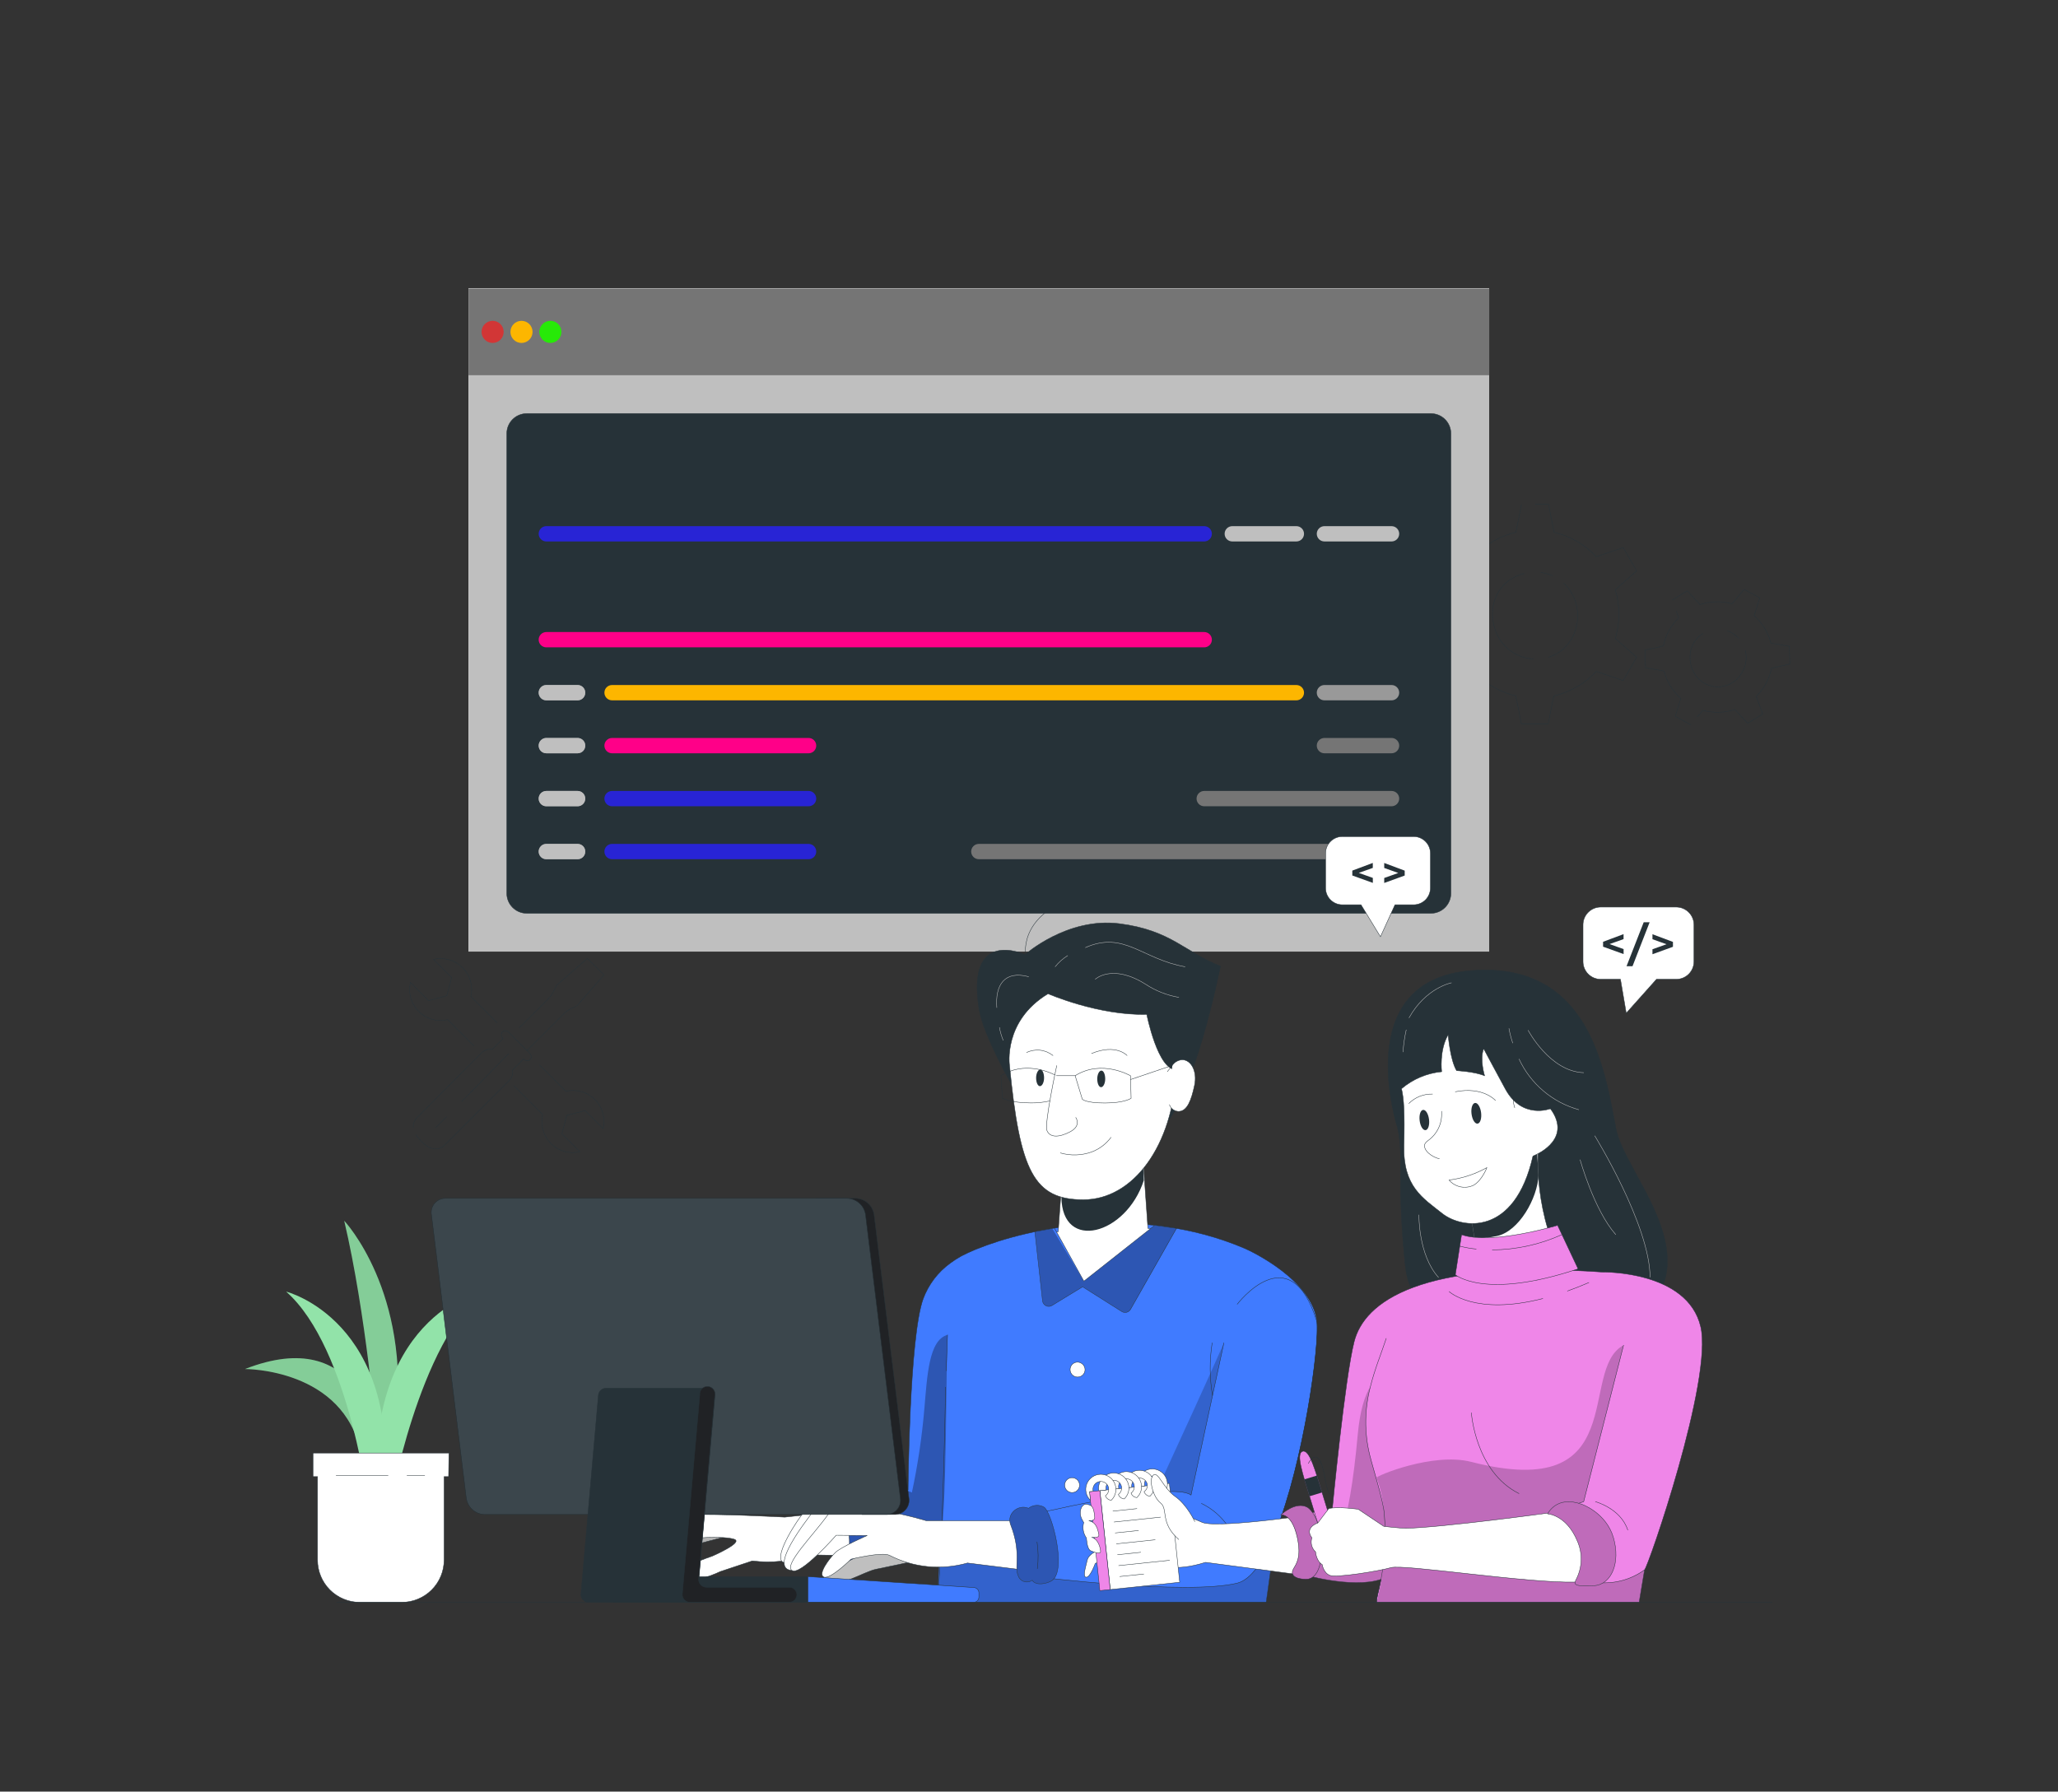 <svg width="4838" height="4212" viewBox="0 0 4838 4212" fill="none" xmlns="http://www.w3.org/2000/svg">
<rect x="0" y="0" width="4838" height="4212" fill="#333333" stroke="none"/>
<path d="M3653.44 1635.94C3691.39 1627.01 3725.84 1607.03 3752.44 1578.51L3815.89 1600.03L3847.48 1545.21L3797.26 1501.02C3808.54 1463.63 3808.54 1423.75 3797.26 1386.36L3847.48 1342.17L3815.89 1287.27L3752.44 1308.78C3725.86 1280.26 3691.4 1260.3 3653.44 1251.45L3640.3 1185.75H3608.62" stroke="#263238" stroke-miterlimit="10"/>
<path d="M3576.75 1185.75L3563.61 1251.45C3525.66 1260.32 3491.2 1280.28 3464.61 1308.78L3401.61 1287.27L3370.02 1342.17L3420.24 1386.36C3408.96 1423.75 3408.96 1463.63 3420.24 1501.02L3369.75 1545.21L3401.34 1600.03L3464.34 1578.51C3490.95 1607.01 3525.4 1626.99 3563.34 1635.94L3576.48 1701.55H3639.49L3652.63 1635.94" stroke="#263238" stroke-miterlimit="10"/>
<path d="M3604.57 1549.26C3491.7 1541.34 3470.55 1377 3583.33 1348.11" stroke="#263238" stroke-miterlimit="10"/>
<path d="M3675.76 1370.79C3731.92 1422.18 3714.19 1522.62 3639.76 1545.3" stroke="#263238" stroke-miterlimit="10"/>
<path d="M3621.76 1345.86C3631.58 1347.02 3641.16 1349.66 3650.2 1353.69" stroke="#263238" stroke-miterlimit="10"/>
<path d="M3989.68 1685.89L4003 1669.96C4027.81 1676.76 4054.08 1676.1 4078.52 1668.07L4108.4 1700.38" stroke="#263238" stroke-miterlimit="10"/>
<path d="M3940.45 1436.49L3946.3 1452.24C3928.02 1470.31 3915.49 1493.39 3910.3 1518.57L3867.37 1528.38L3868.36 1570.06L3911.83 1577.62C3915.08 1589.98 3920.11 1601.81 3926.77 1612.72C3933.44 1623.63 3941.69 1633.48 3951.25 1641.97L3938.2 1684.09L3974.83 1703.98" stroke="#263238" stroke-miterlimit="10"/>
<path d="M4108.4 1700.38L4143.77 1678.6L4128.65 1637.2C4146.91 1619.1 4159.43 1596.03 4164.65 1570.86L4207.58 1561.14L4206.5 1519.47L4163.12 1511.91C4156.63 1487.04 4142.91 1464.64 4123.7 1447.56L4136.75 1405.44L4100.12 1385.55L4071.77 1419.39C4047 1412.5 4020.74 1413.16 3996.34 1421.28L3966.37 1388.97L3930.82 1410.75" stroke="#263238" stroke-miterlimit="10"/>
<path d="M4103.09 1529.38C4115.42 1581.04 4066.28 1630.81 4014.34 1609.84C3964.84 1589.77 3957.64 1517.13 4003.63 1489.23" stroke="#263238" stroke-miterlimit="10"/>
<path d="M4060.61 1482.93C4070.96 1486.61 4080.24 1492.79 4087.61 1500.93" stroke="#263238" stroke-miterlimit="10"/>
<path d="M1208.08 2552.52L1275.77 2620.11C1272.89 2632.19 1273.16 2644.8 1276.54 2656.75C1279.93 2668.69 1286.31 2679.57 1295.09 2688.35C1303.87 2697.13 1314.75 2703.52 1326.7 2706.9C1338.64 2710.28 1351.26 2710.55 1363.34 2707.68L1320.86 2665.29L1332.38 2622.27L1375.31 2610.75L1417.79 2653.23C1420.66 2641.15 1420.39 2628.54 1417.01 2616.59C1413.63 2604.64 1407.24 2593.76 1398.46 2584.98C1389.68 2576.2 1378.8 2569.82 1366.85 2566.44C1354.91 2563.05 1342.3 2562.78 1330.22 2565.66L1267.94 2503.38" stroke="#263238" stroke-miterlimit="10"/>
<path d="M1169.02 2404.73L1107.01 2342.72C1109.76 2330.67 1109.4 2318.11 1105.96 2306.23C1102.53 2294.35 1096.12 2283.54 1087.35 2274.82C1078.59 2266.1 1067.75 2259.75 1055.85 2256.37C1043.95 2252.99 1031.39 2252.7 1019.35 2255.51L1061.83 2297.99L1050.31 2340.92L1007.38 2352.44L964.898 2309.51C962.054 2321.6 962.344 2334.21 965.742 2346.16C969.14 2358.1 975.532 2368.98 984.313 2377.76C993.093 2386.54 1003.97 2392.93 1015.92 2396.33C1027.86 2399.73 1040.47 2400.02 1052.56 2397.17L1114.57 2459.18" stroke="#263238" stroke-miterlimit="10"/>
<path d="M1238.68 2469.98L1325.18 2383.49C1329.45 2379.25 1334.33 2375.67 1339.67 2372.87L1357.04 2363.87L1420.04 2291.87L1380.71 2253.17L1308.71 2316.17L1299.71 2333.54C1296.96 2338.91 1293.38 2343.8 1289.09 2348.03L1220.5 2416.7" stroke="#263238" stroke-miterlimit="10"/>
<path d="M1008.46 2696.52C1014.33 2700.25 1021.34 2701.77 1028.23 2700.82C1035.12 2699.86 1041.45 2696.49 1046.08 2691.3L1195.93 2541.45C1199.51 2538.23 1202.22 2534.15 1203.79 2529.6C1205.36 2525.05 1205.76 2520.18 1204.93 2515.44L1230.94 2489.42L1232.56 2490.95C1233.45 2491.86 1234.51 2492.57 1235.68 2493.06C1236.84 2493.55 1238.09 2493.8 1239.36 2493.8C1240.62 2493.8 1241.88 2493.55 1243.04 2493.06C1244.21 2492.57 1245.27 2491.86 1246.15 2490.95C1247.93 2489.14 1248.92 2486.7 1248.92 2484.16C1248.92 2481.62 1247.93 2479.18 1246.15 2477.36L1194.85 2426.06C1193.04 2424.26 1190.58 2423.25 1188.03 2423.26C1185.47 2423.27 1183.02 2424.29 1181.22 2426.11C1179.42 2427.92 1178.41 2430.38 1178.42 2432.94C1178.43 2435.49 1179.45 2437.94 1181.26 2439.74L1182.88 2441.27L1156.87 2467.28C1152.13 2466.45 1147.25 2466.84 1142.7 2468.42C1138.15 2469.99 1134.08 2472.7 1130.86 2476.28L981.189 2626.77C977.743 2629.84 975.08 2633.68 973.421 2637.99C971.761 2642.29 971.154 2646.93 971.649 2651.52" stroke="#263238" stroke-miterlimit="10"/>
<path d="M977.679 2667.36C981.193 2672.96 985.362 2678.13 990.099 2682.75C995.376 2688.31 1001.44 2693.07 1008.1 2696.88" stroke="#263238" stroke-miterlimit="10"/>
<path d="M1023.76 2651.43L1049.95 2625.24" stroke="#263238" stroke-miterlimit="10"/>
<path d="M1085.32 2589.87L1196.02 2476.82" stroke="#263238" stroke-miterlimit="10"/>
<path d="M3500.79 678.316H1101.34V2237.15H3500.79V678.316Z" fill="white"/>
<path d="M3500.79 678.316H1101.34V2237.15H1355.06H1757.28H3500.79V678.316Z" fill="#BFBFBF"/>
<path d="M3500.79 678.316H1101.34V882.261H3500.79V678.316Z" fill="white"/>
<path d="M3500.79 678.316H1101.34V882.261H3500.79V678.316Z" fill="#757575"/>
<path d="M3363.81 972.262H1238.32C1212.38 972.262 1191.34 993.296 1191.34 1019.24V2100.17C1191.34 2126.11 1212.38 2147.15 1238.32 2147.15H3363.81C3389.76 2147.15 3410.79 2126.11 3410.79 2100.17V1019.24C3410.79 993.296 3389.76 972.262 3363.81 972.262Z" fill="#263238" stroke="#263238" stroke-linecap="round" stroke-linejoin="round"/>
<path d="M3271.29 1770.94H3113.51C3108.74 1770.94 3104.16 1769.04 3100.79 1765.67C3097.41 1762.29 3095.51 1757.71 3095.51 1752.94C3095.51 1748.16 3097.41 1743.59 3100.79 1740.21C3104.16 1736.83 3108.74 1734.94 3113.51 1734.94H3271.29C3276.06 1734.94 3280.64 1736.83 3284.02 1740.21C3287.39 1743.59 3289.29 1748.16 3289.29 1752.94C3289.29 1757.71 3287.39 1762.29 3284.02 1765.67C3280.64 1769.04 3276.06 1770.94 3271.29 1770.94Z" fill="#757575"/>
<path d="M3271.29 1895.5H2830.91C2826.13 1895.5 2821.56 1893.6 2818.18 1890.23C2814.8 1886.85 2812.91 1882.27 2812.91 1877.5C2812.91 1872.73 2814.8 1868.15 2818.18 1864.77C2821.56 1861.4 2826.13 1859.5 2830.91 1859.5H3271.29C3276.06 1859.5 3280.64 1861.4 3284.02 1864.77C3287.39 1868.15 3289.29 1872.73 3289.29 1877.5C3289.29 1882.27 3287.39 1886.85 3284.02 1890.23C3280.64 1893.6 3276.06 1895.5 3271.29 1895.5Z" fill="#757575"/>
<path d="M3271.29 2019.98H2301.07C2296.29 2019.98 2291.71 2018.08 2288.34 2014.71C2284.96 2011.33 2283.07 2006.75 2283.07 2001.98C2283.07 1997.2 2284.96 1992.62 2288.34 1989.25C2291.71 1985.87 2296.29 1983.98 2301.07 1983.98H3271.29C3276.06 1983.98 3280.64 1985.87 3284.02 1989.25C3287.39 1992.62 3289.29 1997.2 3289.29 2001.98C3289.29 2006.75 3287.39 2011.33 3284.02 2014.71C3280.64 2018.08 3276.06 2019.98 3271.29 2019.98Z" fill="#757575"/>
<path d="M1357.85 1646.47H1284.32C1279.54 1646.47 1274.96 1644.57 1271.59 1641.19C1268.21 1637.82 1266.31 1633.24 1266.31 1628.47C1266.31 1623.69 1268.21 1619.11 1271.59 1615.74C1274.96 1612.36 1279.54 1610.46 1284.32 1610.46H1357.85C1362.62 1610.46 1367.2 1612.36 1370.58 1615.74C1373.95 1619.11 1375.85 1623.69 1375.85 1628.47C1375.85 1633.24 1373.95 1637.82 1370.58 1641.19C1367.2 1644.57 1362.62 1646.47 1357.85 1646.47Z" fill="#BFBFBF"/>
<path d="M1357.85 1770.94H1284.32C1279.54 1770.94 1274.96 1769.04 1271.59 1765.67C1268.21 1762.29 1266.31 1757.71 1266.31 1752.94C1266.31 1748.16 1268.21 1743.59 1271.59 1740.21C1274.96 1736.83 1279.54 1734.94 1284.32 1734.94H1357.85C1362.62 1734.94 1367.2 1736.83 1370.58 1740.21C1373.95 1743.59 1375.85 1748.16 1375.85 1752.94C1375.85 1757.71 1373.95 1762.29 1370.58 1765.67C1367.2 1769.04 1362.62 1770.94 1357.85 1770.94Z" fill="#BFBFBF"/>
<path d="M1357.85 1895.5H1284.32C1279.54 1895.5 1274.96 1893.6 1271.59 1890.23C1268.21 1886.85 1266.31 1882.27 1266.31 1877.5C1266.31 1872.73 1268.21 1868.15 1271.59 1864.77C1274.96 1861.4 1279.54 1859.5 1284.32 1859.5H1357.85C1362.62 1859.5 1367.2 1861.4 1370.58 1864.77C1373.95 1868.15 1375.85 1872.73 1375.85 1877.5C1375.85 1882.27 1373.95 1886.85 1370.58 1890.23C1367.2 1893.6 1362.62 1895.5 1357.85 1895.5Z" fill="#BFBFBF"/>
<path d="M1357.85 2019.98H1284.32C1279.54 2019.98 1274.96 2018.08 1271.59 2014.71C1268.21 2011.33 1266.31 2006.75 1266.31 2001.98C1266.31 1997.2 1268.21 1992.62 1271.59 1989.25C1274.96 1985.87 1279.54 1983.98 1284.32 1983.98H1357.85C1362.62 1983.98 1367.2 1985.87 1370.58 1989.25C1373.95 1992.62 1375.85 1997.2 1375.85 2001.98C1375.85 2006.75 1373.95 2011.33 1370.58 2014.71C1367.2 2018.08 1362.62 2019.98 1357.85 2019.98Z" fill="#BFBFBF"/>
<g opacity="0.7">
<path d="M1357.85 1646.47H1284.32C1279.54 1646.47 1274.96 1644.57 1271.59 1641.19C1268.21 1637.82 1266.31 1633.24 1266.31 1628.47C1266.31 1623.69 1268.21 1619.11 1271.59 1615.74C1274.96 1612.36 1279.54 1610.46 1284.32 1610.46H1357.85C1362.62 1610.46 1367.2 1612.36 1370.58 1615.74C1373.95 1619.11 1375.85 1623.69 1375.85 1628.47C1375.85 1633.24 1373.95 1637.82 1370.58 1641.19C1367.2 1644.57 1362.62 1646.47 1357.85 1646.47Z" fill="#BFBFBF"/>
</g>
<g opacity="0.7">
<path d="M1357.85 1770.94H1284.32C1279.54 1770.94 1274.96 1769.04 1271.59 1765.67C1268.21 1762.29 1266.31 1757.71 1266.31 1752.94C1266.31 1748.16 1268.21 1743.59 1271.59 1740.21C1274.96 1736.83 1279.54 1734.94 1284.32 1734.94H1357.85C1362.62 1734.94 1367.2 1736.83 1370.58 1740.21C1373.95 1743.59 1375.85 1748.16 1375.85 1752.94C1375.85 1757.71 1373.95 1762.29 1370.58 1765.67C1367.2 1769.04 1362.62 1770.94 1357.85 1770.94Z" fill="#BFBFBF"/>
</g>
<g opacity="0.7">
<path d="M1357.85 1895.5H1284.32C1279.54 1895.5 1274.96 1893.6 1271.59 1890.23C1268.21 1886.85 1266.31 1882.27 1266.31 1877.5C1266.31 1872.73 1268.21 1868.15 1271.59 1864.77C1274.96 1861.4 1279.54 1859.5 1284.32 1859.5H1357.85C1362.62 1859.5 1367.2 1861.4 1370.58 1864.77C1373.95 1868.15 1375.85 1872.73 1375.85 1877.5C1375.85 1882.27 1373.95 1886.85 1370.58 1890.23C1367.2 1893.6 1362.62 1895.5 1357.85 1895.5Z" fill="#BFBFBF"/>
</g>
<g opacity="0.7">
<path d="M1357.85 2019.98H1284.32C1279.54 2019.98 1274.96 2018.08 1271.59 2014.71C1268.21 2011.33 1266.31 2006.75 1266.31 2001.98C1266.31 1997.2 1268.21 1992.62 1271.59 1989.25C1274.96 1985.87 1279.54 1983.98 1284.32 1983.98H1357.85C1362.62 1983.98 1367.2 1985.87 1370.58 1989.25C1373.95 1992.62 1375.85 1997.2 1375.85 2001.98C1375.85 2006.75 1373.95 2011.33 1370.58 2014.71C1367.2 2018.08 1362.62 2019.98 1357.85 2019.98Z" fill="#BFBFBF"/>
</g>
<path d="M2830.91 1521.9H1284.32C1279.54 1521.9 1274.96 1520.01 1271.59 1516.63C1268.21 1513.26 1266.31 1508.68 1266.31 1503.9C1266.31 1499.13 1268.21 1494.55 1271.59 1491.17C1274.96 1487.8 1279.54 1485.9 1284.32 1485.9H2830.91C2835.68 1485.9 2840.26 1487.8 2843.64 1491.17C2847.01 1494.55 2848.91 1499.13 2848.91 1503.9C2848.91 1508.68 2847.01 1513.26 2843.64 1516.63C2840.26 1520.01 2835.68 1521.9 2830.91 1521.9Z" fill="#FF0088"/>
<path d="M3271.29 1272.96H3113.51C3108.74 1272.96 3104.16 1271.06 3100.79 1267.69C3097.41 1264.31 3095.51 1259.73 3095.51 1254.96C3095.51 1250.18 3097.41 1245.6 3100.79 1242.23C3104.16 1238.85 3108.74 1236.96 3113.51 1236.96H3271.29C3276.06 1236.96 3280.64 1238.85 3284.02 1242.23C3287.39 1245.6 3289.29 1250.18 3289.29 1254.96C3289.29 1259.73 3287.39 1264.31 3284.02 1267.69C3280.64 1271.06 3276.06 1272.96 3271.29 1272.96Z" fill="#BFBFBF"/>
<path d="M3047.54 1272.96H2896.88C2892.11 1272.96 2887.53 1271.06 2884.15 1267.69C2880.78 1264.31 2878.88 1259.73 2878.88 1254.96C2878.88 1250.18 2880.78 1245.6 2884.15 1242.23C2887.53 1238.85 2892.11 1236.96 2896.88 1236.96H3047.54C3052.32 1236.96 3056.9 1238.85 3060.27 1242.23C3063.65 1245.6 3065.54 1250.18 3065.54 1254.96C3065.54 1259.73 3063.65 1264.31 3060.27 1267.69C3056.9 1271.06 3052.32 1272.96 3047.54 1272.96Z" fill="#BFBFBF"/>
<path d="M2830.91 1272.96H1284.32C1279.54 1272.96 1274.96 1271.06 1271.59 1267.69C1268.21 1264.31 1266.31 1259.73 1266.31 1254.96C1266.31 1250.18 1268.21 1245.6 1271.59 1242.23C1274.96 1238.85 1279.54 1236.96 1284.32 1236.96H2830.91C2835.68 1236.96 2840.26 1238.85 2843.64 1242.23C2847.01 1245.6 2848.91 1250.18 2848.91 1254.96C2848.91 1259.73 2847.01 1264.31 2843.64 1267.69C2840.26 1271.06 2835.68 1272.96 2830.91 1272.96Z" fill="#2824D5"/>
<path d="M3271.29 1646.47H3113.51C3108.74 1646.47 3104.16 1644.57 3100.79 1641.19C3097.41 1637.82 3095.51 1633.24 3095.51 1628.47C3095.51 1623.69 3097.41 1619.11 3100.79 1615.74C3104.16 1612.36 3108.74 1610.46 3113.51 1610.46H3271.29C3276.06 1610.46 3280.64 1612.36 3284.02 1615.74C3287.39 1619.11 3289.29 1623.69 3289.29 1628.47C3289.29 1633.24 3287.39 1637.82 3284.02 1641.19C3280.64 1644.57 3276.06 1646.47 3271.29 1646.47Z" fill="#999999"/>
<path d="M3047.54 1646.47H1438.85C1434.07 1646.47 1429.5 1644.57 1426.12 1641.19C1422.74 1637.82 1420.85 1633.24 1420.85 1628.47C1420.85 1623.69 1422.74 1619.11 1426.12 1615.74C1429.5 1612.36 1434.07 1610.46 1438.85 1610.46H3047.54C3052.32 1610.46 3056.9 1612.36 3060.27 1615.74C3063.65 1619.11 3065.54 1623.69 3065.54 1628.47C3065.54 1633.24 3063.65 1637.82 3060.27 1641.19C3056.9 1644.57 3052.32 1646.47 3047.54 1646.47Z" fill="#FDB600"/>
<path d="M1900.83 1770.94H1438.85C1434.07 1770.94 1429.5 1769.04 1426.12 1765.67C1422.74 1762.29 1420.85 1757.71 1420.85 1752.94C1420.85 1748.16 1422.74 1743.59 1426.12 1740.21C1429.5 1736.83 1434.07 1734.94 1438.85 1734.94H1900.83C1905.6 1734.94 1910.18 1736.83 1913.56 1740.21C1916.93 1743.59 1918.83 1748.16 1918.83 1752.94C1918.83 1757.71 1916.93 1762.29 1913.56 1765.67C1910.18 1769.04 1905.6 1770.94 1900.83 1770.94Z" fill="#FF0088"/>
<path d="M1900.83 1895.5H1438.85C1434.07 1895.5 1429.5 1893.6 1426.12 1890.23C1422.74 1886.85 1420.85 1882.27 1420.85 1877.5C1420.85 1872.73 1422.74 1868.15 1426.12 1864.77C1429.5 1861.4 1434.07 1859.5 1438.85 1859.5H1900.83C1905.6 1859.5 1910.18 1861.4 1913.56 1864.77C1916.93 1868.15 1918.83 1872.73 1918.83 1877.5C1918.83 1882.27 1916.93 1886.85 1913.56 1890.23C1910.18 1893.6 1905.6 1895.5 1900.83 1895.5Z" fill="#2824D5"/>
<path d="M1900.83 2019.98H1438.85C1434.07 2019.98 1429.5 2018.08 1426.12 2014.71C1422.74 2011.33 1420.85 2006.75 1420.85 2001.98C1420.85 1997.2 1422.74 1992.62 1426.12 1989.25C1429.5 1985.87 1434.07 1983.98 1438.85 1983.98H1900.83C1905.6 1983.98 1910.18 1985.87 1913.56 1989.25C1916.93 1992.62 1918.83 1997.2 1918.83 2001.98C1918.83 2006.75 1916.93 2011.33 1913.56 2014.71C1910.18 2018.08 1905.6 2019.98 1900.83 2019.98Z" fill="#2824D5"/>
<path d="M1597.43 3616.7C1597.43 3616.7 1550.27 3697.7 1568.81 3700.85C1587.35 3704 1626.32 3633.53 1626.32 3633.53L1732.98 3605.54L1652.6 3597.26L1597.43 3616.7Z" fill="white" stroke="#263238" stroke-linecap="round" stroke-linejoin="round"/>
<path opacity="0.3" d="M1597.43 3616.7C1597.43 3616.7 1550.27 3697.7 1568.81 3700.85C1587.35 3704 1626.32 3633.53 1626.32 3633.53L1732.98 3605.54L1652.6 3597.26L1597.43 3616.7Z" fill="black" stroke="#263238" stroke-linecap="round" stroke-linejoin="round"/>
<path d="M1633.34 3561.26C1633.34 3561.26 1567.28 3545.6 1549.1 3576.56C1530.92 3607.52 1477.1 3699.41 1497.44 3709.85C1517.78 3720.29 1534.97 3686.45 1534.97 3686.45L1633.34 3561.26Z" fill="white" stroke="#263238" stroke-linecap="round" stroke-linejoin="round"/>
<path d="M1903.53 3655.4C1860.2 3670.38 1814.02 3675.24 1768.53 3669.62L1693.37 3694.64C1693.37 3694.64 1627.31 3727.13 1596.53 3710.75C1565.75 3694.37 1674.83 3658.19 1674.83 3658.19C1674.83 3658.19 1748.19 3626.42 1726.31 3618.77C1704.44 3611.12 1621.64 3612.65 1605.44 3625.07C1589.24 3637.49 1546.49 3718.4 1515.44 3713.72C1484.39 3709.04 1528.4 3665.12 1539.47 3648.2C1550.54 3631.28 1575.47 3563.78 1625.51 3560.9C1675.55 3558.02 1844.85 3566.75 1844.85 3566.75L2043.66 3545.51L2090.55 3658.64L1903.53 3655.4Z" fill="white" stroke="#263238" stroke-linecap="round" stroke-linejoin="round"/>
<path d="M2007.3 3683.39C2012.84 3687.37 2019.51 3689.47 2026.34 3689.37C2033.16 3689.27 2039.77 3686.99 2045.19 3682.85C2051.18 3685.4 2057.79 3686.13 2064.2 3684.95C2070.6 3683.76 2076.51 3680.72 2081.19 3676.19C2095.68 3660.26 2096.94 3520.49 2056.8 3504.74C2045.19 3500.24 2016.21 3500.69 2011.8 3516.89C2008.71 3515.63 2005.36 3515.13 2002.04 3515.41C1998.71 3515.68 1995.5 3516.74 1992.66 3518.5C1989.82 3520.25 1987.43 3522.65 1985.69 3525.5C1983.95 3528.34 1982.9 3531.56 1982.64 3534.89C1978.68 3560.09 2003.7 3583.58 1995.33 3656.03C1994.6 3661.25 1995.34 3666.57 1997.45 3671.4C1999.56 3676.23 2002.97 3680.38 2007.3 3683.39Z" fill="#407BFF" stroke="#263238" stroke-linecap="round" stroke-linejoin="round"/>
<path opacity="0.3" d="M2007.3 3683.39C2012.84 3687.37 2019.51 3689.47 2026.34 3689.37C2033.16 3689.27 2039.77 3686.99 2045.19 3682.85C2051.18 3685.4 2057.79 3686.13 2064.2 3684.95C2070.6 3683.76 2076.51 3680.72 2081.19 3676.19C2095.68 3660.26 2096.94 3520.49 2056.8 3504.74C2045.19 3500.24 2016.21 3500.69 2011.8 3516.89C2008.71 3515.63 2005.36 3515.13 2002.04 3515.41C1998.71 3515.68 1995.5 3516.74 1992.66 3518.5C1989.82 3520.25 1987.43 3522.65 1985.69 3525.5C1983.95 3528.34 1982.9 3531.56 1982.64 3534.89C1978.68 3560.09 2003.7 3583.58 1995.33 3656.03C1994.6 3661.25 1995.34 3666.57 1997.45 3671.4C1999.56 3676.23 2002.97 3680.38 2007.3 3683.39Z" fill="black" stroke="#263238" stroke-linecap="round" stroke-linejoin="round"/>
<path d="M2053.2 3650.54C2053.16 3612.47 2045.06 3574.83 2029.44 3540.11" stroke="#263238" stroke-linecap="round" stroke-linejoin="round"/>
<path d="M2999.39 3600.05C2992.73 3651.26 2985.17 3706.7 2976.53 3766.91H2203.96L2207.65 3667.37C2161.47 3678.53 2071.74 3671.69 2071.74 3671.69V3524.54C2126.28 3493.67 2134.74 3502.31 2134.74 3502.31C2134.74 3502.31 2137.53 3143.2 2170.2 3053.56C2182.67 3019.8 2204.92 2990.54 2234.11 2969.5C2241.88 2963.71 2250.03 2958.45 2258.5 2953.75L2259.67 2953.03C2268.67 2948.26 2279.56 2943.22 2291.98 2938L2295.4 2936.65C2416.36 2887.24 2680.34 2829.9 2926.31 2935.03C2943.5 2942.41 3083.9 3009.46 3095.87 3106.03C3102.35 3161.56 3064.73 3436.43 2999.39 3600.05Z" fill="#407BFF"/>
<mask id="mask0_1067_3934" style="mask-type:luminance" maskUnits="userSpaceOnUse" x="2071" y="2875" width="1026" height="892">
<path d="M2999.39 3600.05C2992.73 3651.26 2985.17 3706.7 2976.53 3766.91H2203.96L2207.65 3667.37C2161.47 3678.53 2071.74 3671.69 2071.74 3671.69V3524.54C2126.28 3493.67 2134.74 3502.31 2134.74 3502.31C2134.74 3502.31 2137.53 3143.2 2170.2 3053.56C2182.67 3019.8 2204.92 2990.54 2234.11 2969.5C2241.88 2963.71 2250.03 2958.45 2258.5 2953.75L2259.67 2953.03C2268.67 2948.26 2279.56 2943.22 2291.98 2938L2295.4 2936.65C2416.36 2887.24 2680.34 2829.9 2926.31 2935.03C2943.5 2942.41 3083.9 3009.46 3095.87 3106.03C3102.35 3161.56 3064.73 3436.43 2999.39 3600.05Z" fill="white"/>
</mask>
<g mask="url(#mask0_1067_3934)">
<path opacity="0.2" d="M2876.99 3157.33L2799.95 3514.91C2787.98 3505.46 2753.51 3504.83 2709.95 3508.97C2719.42 3498.56 2727.27 3486.79 2733.26 3474.05C2849.45 3222.04 2874.74 3162.37 2876.99 3157.33Z" fill="black"/>
<path opacity="0.2" d="M3017.75 3550.19C2998.99 3621.38 2985.22 3693.8 2976.53 3766.91H2203.96L2211.07 3652.25C2259.22 3645.41 2343.73 3638.39 2431.48 3622.82C2438.21 3650.27 2438.92 3678.86 2433.55 3706.61C2433.55 3706.61 2788.88 3750.71 2908.13 3722C2942.15 3713.81 2972.93 3666.29 2999.3 3600.86C3005.69 3584.93 3011.81 3567.92 3017.75 3550.19Z" fill="black"/>
<path opacity="0.3" d="M2143.65 3509.06C2143.65 3509.06 2126.28 3493.67 2071.65 3524.54V3671.69C2071.65 3671.69 2161.65 3668.54 2196.94 3649.37C2227.36 3668.18 2221.96 3323.74 2227.36 3138.25C2183.25 3150.4 2179.74 3234.28 2172.9 3313.21C2167.26 3379.04 2157.49 3444.45 2143.65 3509.06Z" fill="black"/>
</g>
<path d="M2999.39 3600.05C2992.73 3651.26 2985.17 3706.7 2976.53 3766.91H2203.96L2207.65 3667.37C2161.47 3678.53 2071.74 3671.69 2071.74 3671.69V3524.54C2126.28 3493.67 2134.74 3502.31 2134.74 3502.31C2134.74 3502.31 2137.53 3143.2 2170.2 3053.56C2182.67 3019.8 2204.92 2990.54 2234.11 2969.5C2241.88 2963.71 2250.03 2958.45 2258.5 2953.75L2259.67 2953.03C2268.67 2948.26 2279.56 2943.22 2291.98 2938L2295.4 2936.65C2416.36 2887.24 2680.34 2829.9 2926.31 2935.03C2943.5 2942.41 3083.9 3009.46 3095.87 3106.03C3102.35 3161.56 3064.73 3436.43 2999.39 3600.05Z" stroke="#263238" stroke-linecap="round" stroke-linejoin="round"/>
<path d="M3095.51 3106.3C3095.51 3108.46 3096.05 3110.98 3096.14 3113.77C3100.1 3182.89 3062.48 3443.72 2999.3 3600.86C2972.93 3666.29 2942.15 3713.81 2908.13 3722C2788.88 3750.71 2433.55 3706.61 2433.55 3706.61C2442.83 3657.85 2433.34 3607.38 2407 3565.31C2407 3565.31 2755.85 3479.99 2799.95 3514.91L2877.17 3156.97" stroke="#263238" stroke-linecap="round" stroke-linejoin="round"/>
<path d="M2824.25 3534.44C2849.12 3546.39 2870.43 3564.63 2886.08 3587.36" stroke="#263238" stroke-linecap="round" stroke-linejoin="round"/>
<path d="M1935.57 3547.22C1935.57 3547.22 1902.99 3540.38 1889.76 3555.23C1876.53 3570.08 1819.83 3655.22 1839 3671.42C1858.17 3687.62 1897.14 3598.61 1897.14 3598.61L1935.57 3547.22Z" fill="white" stroke="#263238" stroke-linecap="round" stroke-linejoin="round"/>
<path d="M2000.91 3545.69C2000.91 3545.69 1928.91 3530.21 1912.44 3552.26C1895.97 3574.31 1805.16 3688.43 1861.86 3692.03L1951.86 3590.51L2000.91 3545.69Z" fill="white" stroke="#263238" stroke-linecap="round" stroke-linejoin="round"/>
<path d="M2164.17 3667.01C2164.17 3667.01 2089.92 3683.21 2059.77 3689.15C2029.62 3695.09 1973.64 3734.15 1940.52 3718.58C1907.4 3703.01 2048.52 3645.68 2048.52 3645.68L2097.12 3626.15L2164.17 3667.01Z" fill="#BFBFBF" stroke="#263238" stroke-linecap="round" stroke-linejoin="round"/>
<path d="M2224.3 3222.76C2225.38 3194.59 2226.37 3166.42 2227.45 3138.25" stroke="#263238" stroke-linecap="round" stroke-linejoin="round"/>
<path d="M2203.96 3766.91C2217.73 3596.54 2222.86 3261.1 2222.86 3261.1" stroke="#263238" stroke-linecap="round" stroke-linejoin="round"/>
<path d="M2433.73 3575.12H2177.49C2177.49 3575.12 1978.77 3515.45 1945.74 3561.8C1912.71 3608.15 1841.97 3678.8 1861.86 3692.03C1881.75 3705.26 1965.72 3609.32 1965.72 3609.32L2038.62 3609.95C2038.62 3609.95 1976.79 3636.95 1963.56 3650.09C1950.33 3663.23 1921.62 3700.85 1936.56 3707.51C1951.5 3714.17 2000.64 3665.57 2000.64 3665.57C2000.64 3665.57 2073.45 3647.57 2091.09 3656.57C2147.7 3685.54 2213.18 3691.97 2274.34 3674.57L2469.73 3698.87L2433.73 3575.12Z" fill="white" stroke="#263238" stroke-linecap="round" stroke-linejoin="round"/>
<path d="M2850.44 3280.9C2843.38 3239.91 2843.1 3198.04 2849.63 3156.97" stroke="#263238" stroke-linecap="round" stroke-linejoin="round"/>
<path d="M2908.49 3066.25C2908.49 3066.25 3032.69 2902.63 3095.51 3106.3" stroke="#263238" stroke-linecap="round" stroke-linejoin="round"/>
<path d="M2380.99 3554.87C2385.38 3549.64 2391.33 3545.95 2397.97 3544.33C2404.6 3542.71 2411.58 3543.25 2417.89 3545.87C2423.05 3541.89 2429.28 3539.53 2435.78 3539.08C2442.28 3538.63 2448.77 3540.12 2454.43 3543.35C2472.43 3555.23 2508.43 3690.23 2473.42 3715.52C2463.34 3722.72 2435.17 3729.47 2426.53 3714.98C2423.83 3716.97 2420.69 3718.29 2417.38 3718.84C2414.07 3719.39 2410.68 3719.15 2407.48 3718.15C2404.28 3717.14 2401.36 3715.39 2398.96 3713.04C2396.56 3710.69 2394.75 3707.81 2393.68 3704.63C2383.6 3681.14 2402.05 3652.25 2375.68 3584.12C2373.81 3579.22 2373.32 3573.91 2374.25 3568.75C2375.19 3563.6 2377.52 3558.79 2380.99 3554.87Z" fill="#407BFF"/>
<mask id="mask1_1067_3934" style="mask-type:luminance" maskUnits="userSpaceOnUse" x="2373" y="3539" width="116" height="185">
<path d="M2380.99 3554.87C2385.38 3549.64 2391.33 3545.95 2397.97 3544.33C2404.6 3542.71 2411.58 3543.25 2417.89 3545.87C2423.05 3541.89 2429.28 3539.53 2435.78 3539.08C2442.28 3538.63 2448.77 3540.12 2454.43 3543.35C2472.43 3555.23 2508.43 3690.23 2473.42 3715.52C2463.34 3722.72 2435.17 3729.47 2426.53 3714.98C2423.83 3716.97 2420.69 3718.29 2417.38 3718.84C2414.07 3719.39 2410.68 3719.15 2407.48 3718.15C2404.28 3717.14 2401.36 3715.39 2398.96 3713.04C2396.56 3710.69 2394.75 3707.81 2393.68 3704.63C2383.6 3681.14 2402.05 3652.25 2375.68 3584.12C2373.81 3579.22 2373.32 3573.91 2374.25 3568.75C2375.19 3563.6 2377.52 3558.79 2380.99 3554.87Z" fill="white"/>
</mask>
<g mask="url(#mask1_1067_3934)">
<path opacity="0.3" d="M2380.99 3554.87C2385.38 3549.64 2391.33 3545.95 2397.97 3544.33C2404.6 3542.71 2411.58 3543.25 2417.89 3545.87C2423.05 3541.89 2429.28 3539.53 2435.78 3539.08C2442.28 3538.63 2448.77 3540.12 2454.43 3543.35C2472.43 3555.23 2508.43 3690.23 2473.42 3715.52C2463.34 3722.72 2435.17 3729.47 2426.53 3714.98C2423.83 3716.97 2420.69 3718.29 2417.38 3718.84C2414.07 3719.39 2410.68 3719.15 2407.48 3718.15C2404.28 3717.14 2401.36 3715.39 2398.96 3713.04C2396.56 3710.69 2394.75 3707.81 2393.68 3704.63C2383.6 3681.14 2402.05 3652.25 2375.68 3584.12C2373.81 3579.22 2373.32 3573.91 2374.25 3568.75C2375.19 3563.6 2377.52 3558.79 2380.99 3554.87Z" fill="black"/>
</g>
<path d="M2380.99 3554.87C2385.38 3549.64 2391.33 3545.95 2397.97 3544.33C2404.6 3542.71 2411.58 3543.25 2417.89 3545.87C2423.05 3541.89 2429.28 3539.53 2435.78 3539.08C2442.28 3538.63 2448.77 3540.12 2454.43 3543.35C2472.43 3555.23 2508.43 3690.23 2473.42 3715.52C2463.34 3722.72 2435.17 3729.47 2426.53 3714.98C2423.83 3716.97 2420.69 3718.29 2417.38 3718.84C2414.07 3719.39 2410.68 3719.15 2407.48 3718.15C2404.28 3717.14 2401.36 3715.39 2398.96 3713.04C2396.56 3710.69 2394.75 3707.81 2393.68 3704.63C2383.6 3681.14 2402.05 3652.25 2375.68 3584.12C2373.81 3579.22 2373.32 3573.91 2374.25 3568.75C2375.19 3563.6 2377.52 3558.79 2380.99 3554.87Z" stroke="#263238" stroke-linecap="round" stroke-linejoin="round"/>
<path d="M2437.87 3624.98C2441.05 3645.84 2441.29 3667.05 2438.59 3687.98" stroke="#263238" stroke-linecap="round" stroke-linejoin="round"/>
<path d="M2550.73 3220.78C2550.55 3224.25 2549.34 3227.59 2547.26 3230.37C2545.18 3233.15 2542.32 3235.25 2539.05 3236.4C2535.77 3237.56 2532.23 3237.72 2528.86 3236.86C2525.5 3236 2522.47 3234.16 2520.15 3231.58C2517.83 3228.99 2516.33 3225.78 2515.83 3222.34C2515.34 3218.9 2515.88 3215.4 2517.38 3212.27C2518.88 3209.13 2521.28 3206.52 2524.27 3204.75C2527.26 3202.98 2530.7 3202.14 2534.17 3202.33C2538.77 3202.7 2543.05 3204.82 2546.14 3208.25C2549.22 3211.68 2550.86 3216.17 2550.73 3220.78Z" fill="white" stroke="#263238" stroke-linecap="round" stroke-linejoin="round"/>
<path d="M2537.77 3492.59C2537.55 3496.03 2536.32 3499.32 2534.23 3502.07C2532.14 3504.81 2529.29 3506.87 2526.03 3507.99C2522.77 3509.11 2519.25 3509.24 2515.92 3508.37C2512.58 3507.49 2509.58 3505.65 2507.29 3503.08C2505 3500.5 2503.53 3497.3 2503.05 3493.89C2502.58 3490.47 2503.12 3487 2504.62 3483.89C2506.12 3480.79 2508.5 3478.2 2511.47 3476.44C2514.44 3474.69 2517.86 3473.86 2521.3 3474.05C2525.94 3474.32 2530.28 3476.43 2533.37 3479.91C2536.46 3483.38 2538.04 3487.94 2537.77 3492.59Z" fill="white" stroke="#263238" stroke-linecap="round" stroke-linejoin="round"/>
<path d="M2698.52 2887.96L2685.74 2706.6L2497.99 2750.52L2487.73 2895.7C2475.94 2897.14 2464.69 2898.85 2453.62 2900.47L2499.52 3010.54L2589.52 3022.33L2732.99 2890.12C2721.74 2889.22 2709.86 2888.5 2698.52 2887.96Z" fill="white"/>
<mask id="mask2_1067_3934" style="mask-type:luminance" maskUnits="userSpaceOnUse" x="2453" y="2706" width="280" height="317">
<path d="M2698.52 2887.96L2685.74 2706.6L2497.99 2750.52L2487.73 2895.7C2475.94 2897.14 2464.69 2898.85 2453.62 2900.47L2499.52 3010.54L2589.52 3022.33L2732.99 2890.12C2721.74 2889.22 2709.86 2888.5 2698.52 2887.96Z" fill="white"/>
</mask>
<g mask="url(#mask2_1067_3934)">
<path d="M2495.2 2814.24C2496.46 2943.31 2647.21 2903.71 2688.98 2774.82L2685.65 2706.6L2497.99 2750.52L2495.2 2814.24Z" fill="#263238"/>
</g>
<path d="M2698.52 2887.96L2685.74 2706.6L2497.99 2750.52L2487.73 2895.7C2475.94 2897.14 2464.69 2898.85 2453.62 2900.47L2499.52 3010.54L2589.52 3022.33L2732.99 2890.12C2721.74 2889.22 2709.86 2888.5 2698.52 2887.96Z" stroke="#263238" stroke-linecap="round" stroke-linejoin="round"/>
<path d="M2380.27 2553.51C2380.27 2553.51 2311.69 2434.89 2301.61 2372.33C2270.2 2179.1 2409.61 2244.26 2409.61 2244.26C2409.61 2244.26 2508.61 2155.97 2631.1 2171.45C2753.6 2186.93 2786.36 2239.22 2869.07 2271.35C2869.07 2271.35 2806.97 2586.36 2727.5 2657.1C2648.02 2727.84 2380.27 2553.51 2380.27 2553.51Z" fill="#263238" stroke="#263238" stroke-linecap="round" stroke-linejoin="round"/>
<path d="M2416.36 2272.97C2416.36 2272.97 2385.49 2197.91 2463.79 2140.58" stroke="#263238" stroke-linecap="round" stroke-linejoin="round"/>
<path d="M2551.18 2227.88C2642.89 2187.38 2683.85 2254.88 2786.18 2272.88" stroke="#BFBFBF" stroke-miterlimit="10"/>
<path d="M2480.35 2272.97C2488.69 2262.48 2498.76 2253.5 2510.14 2246.42" stroke="#BFBFBF" stroke-miterlimit="10"/>
<path d="M2574.49 2302.4C2574.49 2302.4 2614.18 2264.33 2692.94 2313.83C2716.7 2329.48 2743.46 2340.02 2771.51 2344.79" stroke="#BFBFBF" stroke-miterlimit="10"/>
<path d="M2695.82 2384.84C2581.69 2387.81 2463.79 2336.24 2463.79 2336.24C2357.41 2400.41 2373.25 2504.73 2373.25 2504.73C2397.55 2754.03 2430.4 2820.45 2546.86 2820.45C2663.33 2820.45 2758.01 2694.45 2765.66 2514.9C2721.74 2516.97 2695.82 2384.84 2695.82 2384.84Z" fill="white" stroke="#263238" stroke-linecap="round" stroke-linejoin="round"/>
<path d="M2755.85 2504.73C2758.46 2500.86 2761.93 2497.65 2765.99 2495.36C2770.05 2493.06 2774.59 2491.74 2779.25 2491.5C2799.95 2491.5 2815.25 2518.5 2807.96 2552.25C2800.67 2586 2791.13 2612.91 2770.43 2612.91C2765.7 2612.74 2761.13 2611.13 2757.34 2608.3C2753.54 2605.47 2750.7 2601.55 2749.19 2597.07" fill="white"/>
<path d="M2755.85 2504.73C2758.46 2500.86 2761.93 2497.65 2765.99 2495.36C2770.05 2493.06 2774.59 2491.74 2779.25 2491.5C2799.95 2491.5 2815.25 2518.5 2807.96 2552.25C2800.67 2586 2791.13 2612.91 2770.43 2612.91C2765.7 2612.74 2761.13 2611.13 2757.34 2608.3C2753.54 2605.47 2750.7 2601.55 2749.19 2597.07" stroke="#263238" stroke-linecap="round" stroke-linejoin="round"/>
<path d="M2528.95 2627.13C2528.95 2627.13 2542.9 2646.21 2516.17 2660.52C2489.44 2674.83 2468.2 2674.56 2461.36 2658.18C2454.52 2641.8 2484.22 2505.18 2484.22 2505.18" stroke="#263238" stroke-linecap="round" stroke-linejoin="round"/>
<path d="M2479.72 2527.05C2465.32 2519.76 2407.72 2494.56 2353 2528.94L2356.51 2581.86C2356.51 2581.86 2376.67 2592.93 2422.93 2592.93C2438.06 2593.21 2453.18 2591.64 2467.93 2588.25" stroke="#263238" stroke-linecap="round" stroke-linejoin="round"/>
<path d="M2527.51 2528.93L2544.25 2584.11C2544.25 2584.11 2551.09 2593.11 2597.44 2593.11C2643.79 2593.11 2659.01 2582.04 2659.01 2582.04L2657.66 2529.11C2657.66 2529.11 2590.42 2489.51 2527.51 2528.93Z" stroke="#263238" stroke-linecap="round" stroke-linejoin="round"/>
<path d="M2483.41 2528.94H2527.51" stroke="#263238" stroke-linecap="round" stroke-linejoin="round"/>
<path d="M2492.77 2710.56C2516.87 2717.42 2542.5 2716.64 2566.12 2708.31C2584.31 2701.45 2600.14 2689.51 2611.75 2673.93" stroke="#263238" stroke-linecap="round" stroke-linejoin="round"/>
<path d="M2566.12 2476.74C2623.99 2452.89 2649.55 2481.51 2649.55 2481.51" stroke="#263238" stroke-linecap="round" stroke-linejoin="round"/>
<path d="M2413.39 2474.4C2423.33 2469.64 2434.42 2467.78 2445.37 2469.03C2456.33 2470.29 2466.7 2474.62 2475.31 2481.51" stroke="#263238" stroke-linecap="round" stroke-linejoin="round"/>
<path d="M2589.16 2516.96C2594.56 2516.96 2598.16 2525.97 2598.16 2536.5C2598.16 2547.03 2593.66 2555.94 2588.44 2555.94C2583.22 2555.94 2579.44 2546.94 2579.44 2536.5C2579.44 2526.06 2583.85 2516.96 2589.16 2516.96Z" fill="#263238"/>
<path d="M2445.43 2514.54C2450.74 2514.54 2454.43 2523.54 2454.43 2534.07C2454.43 2544.6 2449.93 2553.51 2444.71 2553.51C2439.49 2553.51 2435.71 2544.51 2435.71 2534.07C2435.71 2523.63 2440.21 2514.54 2445.43 2514.54Z" fill="#263238"/>
<path d="M2349.49 2415.18C2351.35 2425.79 2354.36 2436.18 2358.49 2446.14" stroke="#BFBFBF" stroke-miterlimit="10"/>
<path d="M2418.52 2296.28C2361.64 2280.98 2339.14 2315.18 2343.37 2369.18" stroke="#BFBFBF" stroke-miterlimit="10"/>
<path d="M2478.73 2887.23L2548.03 3011.98L2714.45 2880.66L2765.66 2887.86L2657.66 3078.22C2656.67 3079.93 2655.35 3081.43 2653.78 3082.62C2652.2 3083.81 2650.4 3084.67 2648.49 3085.15C2646.57 3085.63 2644.58 3085.72 2642.63 3085.41C2640.68 3085.1 2638.81 3084.4 2637.13 3083.35L2545.06 3025.21L2473.06 3069.13C2470.96 3070.42 2468.56 3071.15 2466.09 3071.27C2463.63 3071.38 2461.17 3070.87 2458.96 3069.79C2456.74 3068.7 2454.83 3067.07 2453.41 3065.05C2451.99 3063.04 2451.1 3060.69 2450.83 3058.24L2432.83 2895.69L2478.73 2887.23Z" fill="#407BFF"/>
<mask id="mask3_1067_3934" style="mask-type:luminance" maskUnits="userSpaceOnUse" x="2432" y="2880" width="334" height="206">
<path d="M2478.73 2887.23L2548.03 3011.98L2714.45 2880.66L2765.66 2887.86L2657.66 3078.22C2656.67 3079.93 2655.35 3081.43 2653.78 3082.62C2652.2 3083.81 2650.4 3084.67 2648.49 3085.15C2646.57 3085.63 2644.58 3085.72 2642.63 3085.41C2640.68 3085.1 2638.81 3084.4 2637.13 3083.35L2545.06 3025.21L2473.06 3069.13C2470.96 3070.42 2468.56 3071.15 2466.09 3071.27C2463.63 3071.38 2461.17 3070.87 2458.96 3069.79C2456.74 3068.7 2454.83 3067.07 2453.41 3065.05C2451.99 3063.04 2451.1 3060.69 2450.83 3058.24L2432.83 2895.69L2478.73 2887.23Z" fill="white"/>
</mask>
<g mask="url(#mask3_1067_3934)">
<path opacity="0.3" d="M2472.61 2886.42L2548.03 3011.98L2717.42 2878.32L2768.36 2886.42L2657.92 3078.22C2656.94 3079.93 2655.62 3081.43 2654.05 3082.62C2652.47 3083.81 2650.67 3084.67 2648.76 3085.15C2646.84 3085.63 2644.85 3085.72 2642.9 3085.41C2640.95 3085.1 2639.08 3084.4 2637.4 3083.35L2545.33 3025.21L2473.33 3069.13C2471.22 3070.42 2468.83 3071.15 2466.36 3071.27C2463.9 3071.38 2461.44 3070.87 2459.23 3069.79C2457.01 3068.7 2455.1 3067.07 2453.68 3065.05C2452.26 3063.04 2451.37 3060.69 2451.1 3058.24L2433.1 2895.69L2472.61 2886.42Z" fill="black"/>
</g>
<path d="M2478.73 2887.23L2548.03 3011.98L2714.45 2880.66L2765.66 2887.86L2657.66 3078.22C2656.67 3079.93 2655.35 3081.43 2653.78 3082.62C2652.2 3083.81 2650.4 3084.67 2648.49 3085.15C2646.57 3085.63 2644.58 3085.72 2642.63 3085.41C2640.68 3085.1 2638.81 3084.4 2637.13 3083.35L2545.06 3025.21L2473.06 3069.13C2470.96 3070.42 2468.56 3071.15 2466.09 3071.27C2463.63 3071.38 2461.17 3070.87 2458.96 3069.79C2456.74 3068.7 2454.83 3067.07 2453.41 3065.05C2451.99 3063.04 2451.1 3060.69 2450.83 3058.24L2432.83 2895.69L2478.73 2887.23Z" stroke="#263238" stroke-linecap="round" stroke-linejoin="round"/>
<path d="M1446.86 3706.61H1899.39V3766.91H1446.86C1442.08 3766.91 1437.51 3765.02 1434.13 3761.64C1430.75 3758.27 1428.86 3753.69 1428.86 3748.91V3724.34C1428.93 3719.62 1430.86 3715.11 1434.23 3711.79C1437.59 3708.47 1442.13 3706.61 1446.86 3706.61Z" fill="#263238" stroke="#263238" stroke-linecap="round" stroke-linejoin="round"/>
<path d="M2288.74 3766.91H1899.39V3706.61L2289.73 3732.26C2292.85 3732.49 2295.77 3733.89 2297.9 3736.17C2300.04 3738.46 2301.23 3741.47 2301.25 3744.59V3754.58C2301.25 3756.22 2300.92 3757.84 2300.29 3759.34C2299.66 3760.85 2298.74 3762.22 2297.57 3763.37C2296.41 3764.51 2295.03 3765.42 2293.51 3766.03C2291.99 3766.64 2290.37 3766.94 2288.74 3766.91Z" fill="#407BFF" stroke="#263238" stroke-linecap="round" stroke-linejoin="round"/>
<path d="M2657.93 2537.85L2755.85 2504.73L2744.24 2519.4" stroke="#263238" stroke-linecap="round" stroke-linejoin="round"/>
<path d="M3285.15 2650.53C3285.15 2650.53 3172.38 2306.18 3456.15 2282.06C3739.93 2257.94 3773.14 2522.19 3799.15 2654.67C3819.49 2758.26 4013.17 2947.72 3863.23 3089.11C3706.81 3236.8 3325.74 3187.48 3303.78 2977.6C3281.82 2767.71 3301.71 2724.69 3285.15 2650.53Z" fill="#263238" stroke="#263238" stroke-linecap="round" stroke-linejoin="round"/>
<path d="M3616 2705.52C3616 2705.52 3603.67 2858.52 3682.42 2989.48C3682.42 2989.48 3576.3 3024.13 3465.6 2991.19C3470.19 2950.66 3467.94 2909.65 3458.94 2869.86L3455.16 2853.21L3535.62 2783.64L3616 2705.52Z" fill="white"/>
<mask id="mask4_1067_3934" style="mask-type:luminance" maskUnits="userSpaceOnUse" x="3455" y="2705" width="228" height="301">
<path d="M3616 2705.52C3616 2705.52 3603.67 2858.52 3682.42 2989.48C3682.42 2989.48 3576.3 3024.13 3465.6 2991.19C3470.19 2950.66 3467.94 2909.65 3458.94 2869.86L3455.16 2853.21L3535.62 2783.64L3616 2705.52Z" fill="white"/>
</mask>
<g mask="url(#mask4_1067_3934)">
<path d="M3421.23 2820.45C3435.9 2902.63 3449.31 2920.54 3518.97 2905.87C3570.54 2894.98 3614.56 2817.57 3617.08 2761.32C3614.54 2735.78 3613.31 2710.13 3613.39 2684.46L3535.62 2783.46L3421.23 2820.45Z" fill="#263238"/>
</g>
<path d="M3616 2705.52C3616 2705.52 3603.67 2858.52 3682.42 2989.48C3682.42 2989.48 3576.3 3024.13 3465.6 2991.19C3470.19 2950.66 3467.94 2909.65 3458.94 2869.86L3455.16 2853.21L3535.62 2783.64L3616 2705.52Z" stroke="#263238" stroke-linecap="round" stroke-linejoin="round"/>
<path d="M2826.41 3579.17C2826.41 3579.17 2669.36 3507.17 2660.54 3566.75C2651.72 3626.33 2690.15 3718.31 2833.97 3673.04L3135.75 3712.82C3135.75 3712.82 3187.41 3609.95 3132.24 3553.88C3132.15 3553.88 2866.28 3595.19 2826.41 3579.17Z" fill="white" stroke="#263238" stroke-linecap="round" stroke-linejoin="round"/>
<path d="M2584.39 3643.61C2584.39 3643.61 2559.55 3651.62 2555.86 3668.09C2552.17 3684.56 2544.16 3707.87 2553.7 3707.96C2563.24 3708.05 2574.85 3675.2 2574.85 3675.2L2599.06 3668.9L2584.39 3643.61Z" fill="white" stroke="#263238" stroke-linecap="round" stroke-linejoin="round"/>
<path d="M2748.9 3487.28L2585.63 3504.39L2609.99 3736.94L2773.26 3719.84L2748.9 3487.28Z" fill="white" stroke="#263238" stroke-linecap="round" stroke-linejoin="round"/>
<path d="M2585.57 3504.38L2561.22 3506.93L2585.58 3739.48L2609.93 3736.93L2585.57 3504.38Z" fill="#EF86E8" stroke="#263238" stroke-linecap="round" stroke-linejoin="round"/>
<path d="M2705 3453.61C2695.66 3454.7 2687.12 3459.4 2681.2 3466.7C2675.28 3473.99 2672.45 3483.32 2673.32 3492.68C2673.45 3493.49 2673.63 3494.31 2673.86 3495.11L2682.05 3494.3L2691.05 3493.4C2690.84 3492.57 2690.69 3491.72 2690.6 3490.88C2690.25 3487.65 2690.75 3484.39 2692.06 3481.43C2693.38 3478.46 2695.45 3475.89 2698.07 3473.98C2700.69 3472.07 2703.76 3470.89 2706.99 3470.54C2710.21 3470.2 2713.47 3470.71 2716.43 3472.03C2719.4 3473.35 2721.96 3475.42 2723.87 3478.04C2725.77 3480.67 2726.95 3483.75 2727.29 3486.97C2727.63 3490.2 2727.11 3493.45 2725.79 3496.41C2724.46 3499.38 2722.38 3501.94 2719.76 3503.84C2720.8 3506.73 2722.66 3509.27 2725.1 3511.15C2727.53 3513.03 2730.46 3514.18 2733.53 3514.46C2738.86 3509.34 2742.45 3502.68 2743.81 3495.42C2745.18 3488.15 2744.24 3480.65 2741.12 3473.94C2738.01 3467.24 2732.88 3461.68 2726.45 3458.04C2720.02 3454.39 2712.62 3452.84 2705.27 3453.61H2705Z" fill="white" stroke="#263238" stroke-linecap="round" stroke-linejoin="round"/>
<path d="M2616.34 3552.62L2672.6 3546.68" stroke="#263238" stroke-linecap="round" stroke-linejoin="round"/>
<path d="M2619.04 3578.18L2728.22 3566.75" stroke="#263238" stroke-linecap="round" stroke-linejoin="round"/>
<path d="M2621.74 3603.83L2676.38 3598.16" stroke="#263238" stroke-linecap="round" stroke-linejoin="round"/>
<path d="M2624.44 3629.48L2715.62 3619.94" stroke="#263238" stroke-linecap="round" stroke-linejoin="round"/>
<path d="M2627.14 3655.13L2681.69 3649.37" stroke="#263238" stroke-linecap="round" stroke-linejoin="round"/>
<path d="M2629.84 3680.69L2749.55 3668.18" stroke="#263238" stroke-linecap="round" stroke-linejoin="round"/>
<path d="M2632.45 3706.34L2688.71 3700.49" stroke="#263238" stroke-linecap="round" stroke-linejoin="round"/>
<path d="M2674.76 3456.77C2665.44 3457.88 2656.92 3462.58 2651.02 3469.88C2645.12 3477.17 2642.3 3486.48 2643.16 3495.83C2643.27 3496.68 2643.42 3497.52 2643.61 3498.35L2651.89 3497.45L2660.9 3496.55C2660.62 3495.73 2660.44 3494.89 2660.36 3494.03C2660.18 3489.32 2661.8 3484.72 2664.88 3481.16C2667.97 3477.61 2672.3 3475.36 2676.99 3474.88C2681.67 3474.4 2686.37 3475.72 2690.12 3478.57C2693.86 3481.43 2696.38 3485.6 2697.17 3490.25C2697.52 3493.47 2696.99 3496.72 2695.64 3499.67C2694.3 3502.62 2692.18 3505.14 2689.52 3506.99C2690.56 3509.88 2692.42 3512.42 2694.86 3514.3C2697.29 3516.18 2700.22 3517.33 2703.29 3517.61C2708.62 3512.49 2712.21 3505.83 2713.57 3498.57C2714.94 3491.31 2713.99 3483.8 2710.88 3477.1C2707.77 3470.39 2702.64 3464.83 2696.21 3461.19C2689.78 3457.54 2682.38 3456 2675.03 3456.77H2674.76Z" fill="white" stroke="#263238" stroke-linecap="round" stroke-linejoin="round"/>
<path d="M2644.52 3459.92C2635.2 3461.03 2626.68 3465.73 2620.78 3473.03C2614.88 3480.32 2612.06 3489.63 2612.92 3498.98C2612.92 3499.88 2612.92 3500.6 2612.92 3501.5L2621.2 3500.6L2630.2 3499.7C2629.98 3498.9 2629.8 3498.09 2629.66 3497.27C2629.3 3494.02 2629.79 3490.74 2631.1 3487.75C2632.41 3484.76 2634.48 3482.17 2637.11 3480.23C2639.75 3478.3 2642.84 3477.1 2646.09 3476.75C2649.33 3476.39 2652.61 3476.9 2655.6 3478.23C2658.58 3479.55 2661.16 3481.64 2663.08 3484.28C2665 3486.92 2666.19 3490.02 2666.53 3493.27C2666.87 3496.51 2666.34 3499.79 2665 3502.77C2663.66 3505.75 2661.57 3508.32 2658.92 3510.23C2659.93 3513.12 2661.77 3515.65 2664.19 3517.52C2666.62 3519.39 2669.54 3520.51 2672.6 3520.76C2676.53 3517.07 2679.56 3512.51 2681.43 3507.45C2683.3 3502.39 2683.98 3496.96 2683.4 3491.6C2682.31 3482.3 2677.64 3473.79 2670.38 3467.87C2663.12 3461.96 2653.84 3459.1 2644.52 3459.92Z" fill="white" stroke="#263238" stroke-linecap="round" stroke-linejoin="round"/>
<path d="M2614.36 3463.07C2605.03 3464.16 2596.49 3468.85 2590.57 3476.15C2584.65 3483.45 2581.82 3492.77 2582.68 3502.13C2582.81 3502.98 2582.99 3503.82 2583.22 3504.65L2591.41 3503.75L2600.41 3502.85C2600.22 3502.05 2600.07 3501.24 2599.96 3500.42C2599.61 3497.2 2600.12 3493.94 2601.43 3490.97C2602.74 3488.01 2604.81 3485.44 2607.43 3483.53C2610.05 3481.62 2613.13 3480.43 2616.35 3480.09C2619.58 3479.74 2622.84 3480.26 2625.8 3481.57C2628.76 3482.89 2631.33 3484.96 2633.23 3487.59C2635.14 3490.21 2636.32 3493.29 2636.66 3496.51C2636.99 3499.74 2636.48 3503 2635.15 3505.96C2633.83 3508.92 2631.75 3511.48 2629.12 3513.38C2630.18 3516.26 2632.03 3518.79 2634.47 3520.65C2636.91 3522.52 2639.83 3523.65 2642.89 3523.91C2646.8 3520.19 2649.8 3515.63 2651.67 3510.58C2653.54 3505.53 2654.24 3500.11 2653.7 3494.75C2652.61 3485.36 2647.87 3476.78 2640.52 3470.85C2633.16 3464.93 2623.77 3462.13 2614.36 3463.07Z" fill="white" stroke="#263238" stroke-linecap="round" stroke-linejoin="round"/>
<path d="M2569.45 3503.57C2569.07 3500.32 2569.56 3497.03 2570.87 3494.03C2572.17 3491.02 2574.25 3488.42 2576.88 3486.48C2579.52 3484.55 2582.62 3483.34 2585.87 3482.99C2589.12 3482.63 2592.41 3483.15 2595.4 3484.48C2598.39 3485.8 2600.97 3487.9 2602.89 3490.55C2604.81 3493.2 2605.99 3496.31 2606.32 3499.57C2606.64 3502.82 2606.1 3506.11 2604.75 3509.08C2603.4 3512.06 2601.28 3514.63 2598.61 3516.53C2599.67 3519.41 2601.52 3521.94 2603.96 3523.8C2606.4 3525.67 2609.32 3526.8 2612.38 3527.06C2617.5 3522.16 2621.03 3515.85 2622.52 3508.93C2624.01 3502.01 2623.4 3494.8 2620.76 3488.23C2618.13 3481.66 2613.58 3476.03 2607.72 3472.07C2601.85 3468.1 2594.94 3465.98 2587.86 3465.98C2580.78 3465.98 2573.86 3468.1 2568 3472.07C2562.13 3476.03 2557.59 3481.66 2554.95 3488.23C2552.31 3494.8 2551.7 3502.01 2553.2 3508.93C2554.69 3515.85 2558.22 3522.16 2563.33 3527.06L2561.26 3506.81L2570.26 3505.91C2569.91 3505.16 2569.64 3504.37 2569.45 3503.57Z" fill="white" stroke="#263238" stroke-linecap="round" stroke-linejoin="round"/>
<path d="M2542.36 3569.54C2543.89 3572.93 2545.67 3576.21 2547.67 3579.35C2545.94 3585.55 2545.62 3592.06 2546.74 3598.4C2547.86 3604.74 2550.39 3610.75 2554.15 3615.98C2554.15 3615.98 2554.87 3641.63 2563.96 3645.68C2573.05 3649.73 2587.54 3654.68 2587.27 3647.48C2587 3640.28 2582.77 3618.77 2566.39 3614C2566.39 3614 2585.2 3617.69 2583.13 3607.25C2581.06 3596.81 2577.46 3581.69 2565.94 3577.37L2559.73 3574.67C2559.73 3574.67 2574.67 3577.37 2573.41 3566.12C2572.15 3554.87 2570.89 3541.64 2562.34 3538.49C2560.36 3537.77 2558.11 3537.14 2555.77 3536.51C2543.17 3533.54 2535.07 3553.34 2542.36 3569.54Z" fill="white" stroke="#263238" stroke-linecap="round" stroke-linejoin="round"/>
<path d="M2808.77 3577.19C2808.77 3577.19 2791.22 3538.31 2762.51 3518.06C2733.8 3497.81 2723 3458.39 2711.3 3467.93C2699.6 3477.47 2710.22 3519.32 2728.4 3533.63C2746.58 3547.94 2726.24 3579.89 2770.97 3619.31" fill="white"/>
<path d="M2808.77 3577.19C2808.77 3577.19 2791.22 3538.31 2762.51 3518.06C2733.8 3497.81 2723 3458.39 2711.3 3467.93C2699.6 3477.47 2710.22 3519.32 2728.4 3533.63C2746.58 3547.94 2726.24 3579.89 2770.97 3619.31" stroke="#263238" stroke-linecap="round" stroke-linejoin="round"/>
<path d="M3866.02 3690.68C3862.06 3715.16 3857.83 3740.57 3853.33 3766.91H3236.1C3235.11 3758.63 3240.96 3741.98 3246.54 3712.91C3177.78 3736.22 3057.53 3700.04 3057.53 3700.04C3072.47 3660.71 3062.12 3560.81 3062.12 3560.81L3132.15 3545.96C3132.15 3545.96 3161.22 3241.57 3183.36 3154.36C3206.85 3061.84 3335.37 2960.85 3767.65 2990.65C3767.65 2990.65 3967.09 2986.87 3998.05 3119.08C4027.21 3242.47 3874.3 3685.01 3866.02 3690.68Z" fill="#EF86E8"/>
<mask id="mask5_1067_3934" style="mask-type:luminance" maskUnits="userSpaceOnUse" x="3057" y="2985" width="945" height="782">
<path d="M3866.02 3690.68C3862.06 3715.16 3857.83 3740.57 3853.33 3766.91H3236.1C3235.11 3758.63 3240.96 3741.98 3246.54 3712.91C3177.78 3736.22 3057.53 3700.04 3057.53 3700.04C3072.47 3660.71 3062.12 3560.81 3062.12 3560.81L3132.15 3545.96C3132.15 3545.96 3161.22 3241.57 3183.36 3154.36C3206.85 3061.84 3335.37 2960.85 3767.65 2990.65C3767.65 2990.65 3967.09 2986.87 3998.05 3119.08C4027.21 3242.47 3874.3 3685.01 3866.02 3690.68Z" fill="white"/>
</mask>
<g mask="url(#mask5_1067_3934)">
<path opacity="0.2" d="M3246.54 3713C3198.75 3729.2 3126.3 3716.69 3086.51 3707.51C3096.86 3699.59 3103.34 3683.39 3105.77 3662.51C3138.18 3657.47 3170.58 3605.99 3191.91 3371.99C3196.95 3317.09 3207.75 3282.62 3221.61 3259.39C3207.63 3312.06 3207.07 3367.38 3219.99 3420.32C3227.73 3451.73 3252.03 3527.33 3254.19 3558.65C3258.51 3610.21 3255.94 3662.12 3246.54 3713Z" fill="black"/>
<path opacity="0.2" d="M3865.93 3690.77C3862.09 3715.25 3857.89 3740.63 3853.33 3766.91H3236.1C3247.17 3733.07 3274.35 3571.97 3236.1 3474.05C3234.57 3470.09 3368.67 3413.75 3458.49 3436.79C3839.2 3534.44 3708.07 3219.79 3816.79 3162.55L3723.01 3530.39L3671.8 3546.68C3782.68 3553.52 3750.64 3719.75 3750.64 3719.75C3791.36 3725.16 3832.61 3714.79 3865.93 3690.77Z" fill="black"/>
</g>
<path d="M3866.02 3690.68C3862.06 3715.16 3857.83 3740.57 3853.33 3766.91H3236.1C3235.11 3758.63 3240.96 3741.98 3246.54 3712.91C3177.78 3736.22 3057.53 3700.04 3057.53 3700.04C3072.47 3660.71 3062.12 3560.81 3062.12 3560.81L3132.15 3545.96C3132.15 3545.96 3161.22 3241.57 3183.36 3154.36C3206.85 3061.84 3335.37 2960.85 3767.65 2990.65C3767.65 2990.65 3967.09 2986.87 3998.05 3119.08C4027.21 3242.47 3874.3 3685.01 3866.02 3690.68Z" stroke="#263238" stroke-linecap="round" stroke-linejoin="round"/>
<path d="M3073.64 3543.71C3073.64 3543.71 3097.04 3556.22 3104.69 3611.21C3112.34 3666.2 3100.55 3713.54 3070.04 3712.82C3039.53 3712.1 3034.04 3700.13 3040.34 3688.79C3046.64 3677.45 3059.96 3662.24 3049.79 3615.17C3037.01 3556.22 3010.73 3561.62 3010.73 3561.62C3010.73 3561.62 3045.74 3528.05 3073.64 3543.71Z" fill="#EF86E8" stroke="#263238" stroke-linecap="round" stroke-linejoin="round"/>
<path opacity="0.2" d="M3105.77 3662.87C3103.34 3683.39 3096.77 3699.59 3086.51 3707.87C3081.83 3711.54 3075.99 3713.42 3070.04 3713.18C3039.44 3712.46 3034.04 3700.49 3040.34 3689.15C3046.64 3677.81 3059.96 3662.6 3049.79 3615.53C3037.01 3556.58 3010.73 3561.98 3010.73 3561.98C3010.73 3561.98 3045.83 3528.41 3073.73 3543.98C3073.73 3543.98 3097.13 3556.49 3104.78 3611.48C3107.22 3628.51 3107.55 3645.77 3105.77 3662.87Z" fill="black"/>
<path d="M3661.63 2880.66C3661.63 2880.66 3506.46 2927.74 3435.9 2902.62L3421.23 2996.86C3421.23 2996.86 3489.9 3056.62 3709.87 2983.09L3661.63 2880.66Z" fill="#EF86E8" stroke="#263238" stroke-linecap="round" stroke-linejoin="round"/>
<path d="M3110.28 3516.26C3128.73 3576.29 3145.2 3624.26 3128.91 3629.57C3112.61 3634.88 3099.2 3585.38 3080.75 3525.26C3062.3 3465.14 3045.83 3417.26 3062.12 3412.04C3078.41 3406.82 3091.82 3456.14 3110.28 3516.26Z" fill="#EF86E8" stroke="#263238" stroke-linecap="round" stroke-linejoin="round"/>
<path d="M3078.41 3517.7L3107.93 3508.7C3103.61 3494.57 3099.56 3481.07 3095.69 3469.01L3066.26 3478.01C3069.86 3490.16 3074 3503.48 3078.41 3517.7Z" fill="#263238"/>
<path d="M3075.71 3440.47C3075.71 3440.47 3089.48 3412.84 3102.17 3432.37C3114.86 3451.91 3117.48 3511.22 3126.48 3511.31" stroke="#263238" stroke-linecap="round" stroke-linejoin="round"/>
<path d="M3258.78 3146.53C3247.53 3181 3231.78 3218.53 3221.61 3259.84C3207.63 3312.51 3207.07 3367.83 3219.99 3420.77C3227.73 3452.18 3252.03 3527.78 3254.19 3559.1C3258.48 3610.54 3255.91 3662.33 3246.54 3713.09C3240.96 3742.07 3235.11 3758.72 3236.1 3767.09" stroke="#263238" stroke-linecap="round" stroke-linejoin="round"/>
<path d="M3640.84 3556.94C3640.84 3556.94 3389.73 3591.23 3305.04 3592.94C3292.08 3592.94 3253.2 3588.44 3253.2 3588.44L3192.99 3548.21C3192.99 3548.21 3146.64 3541.37 3123.86 3546.5L3097.94 3580.43C3097.94 3580.43 3065.63 3590.87 3084.08 3615.35C3082.16 3621.09 3081.95 3627.27 3083.47 3633.13C3084.98 3638.99 3088.17 3644.29 3092.63 3648.38C3092.63 3648.38 3094.07 3669.71 3108.29 3678.26C3108.29 3678.26 3111.08 3698.15 3126.75 3703.82C3142.41 3709.49 3240.42 3693.83 3270.3 3685.37C3300.18 3676.91 3589.99 3722.27 3703.66 3719.48C3703.66 3719.66 3801.04 3605.54 3640.84 3556.94Z" fill="white" stroke="#263238" stroke-linecap="round" stroke-linejoin="round"/>
<path d="M3644.71 2606.52C3644.71 2606.52 3578.46 2632.35 3539.22 2560.89C3522.21 2529.93 3487.83 2465.4 3487.83 2465.4C3478.02 2490.69 3490.08 2529.21 3490.08 2529.21C3467.58 2519.4 3424.2 2517.06 3424.2 2517.06C3408.81 2491.32 3404.31 2432.82 3404.31 2432.82C3382.98 2468.82 3389.1 2519.58 3389.1 2519.58C3354.28 2522.93 3321.33 2536.88 3294.69 2559.54C3300.36 2582.49 3302.34 2618.31 3300.45 2692.74C3298.02 2789.85 3344.73 2816.49 3390.45 2852.86C3436.17 2889.22 3560.64 2907.94 3603.67 2717.85C3603.67 2717.85 3693.67 2684.28 3649.75 2613.81L3644.71 2606.52Z" fill="white" stroke="#263238" stroke-linecap="round" stroke-linejoin="round"/>
<path d="M3570.9 2489.52C3584.31 2518.45 3603.85 2544.13 3628.17 2564.75C3652.5 2585.37 3681.02 2600.46 3711.76 2608.95" stroke="#BFBFBF" stroke-miterlimit="10"/>
<path d="M3547.23 2417.52C3549.34 2429.34 3552.35 2440.98 3556.23 2452.35" stroke="#BFBFBF" stroke-miterlimit="10"/>
<path d="M3592.24 2421.93C3592.24 2421.93 3643.36 2519.49 3723.28 2521.83" stroke="#BFBFBF" stroke-miterlimit="10"/>
<path d="M3748.93 2670.06C3748.93 2670.06 3878.98 2880.66 3878.98 3003.07" stroke="#BFBFBF" stroke-miterlimit="10"/>
<path d="M3714.55 2726.22C3714.55 2726.22 3746.68 2843.67 3798.43 2902.62" stroke="#BFBFBF" stroke-miterlimit="10"/>
<path d="M3305.85 2420.84C3301.96 2438.17 3299.4 2455.77 3298.2 2473.49" stroke="#BFBFBF" stroke-miterlimit="10"/>
<path d="M3412.32 2310.5C3412.32 2310.5 3351.75 2321.84 3312.24 2393.21" stroke="#BFBFBF" stroke-miterlimit="10"/>
<path d="M3335.64 2855.82C3335.64 2855.82 3333.66 2950.33 3381.9 3003.43" stroke="#BFBFBF" stroke-miterlimit="10"/>
<path d="M3421.23 2566.65C3486.84 2553.78 3515.55 2587.17 3515.55 2587.17" stroke="#263238" stroke-linecap="round" stroke-linejoin="round"/>
<path d="M3311.97 2594.28C3319.21 2586.97 3327.88 2581.24 3337.43 2577.43C3346.98 2573.62 3357.22 2571.82 3367.5 2572.14" stroke="#263238" stroke-linecap="round" stroke-linejoin="round"/>
<path d="M3463.98 2786.52C3484.23 2775 3495.48 2744.94 3495.48 2744.94L3491.25 2747.28C3464.85 2761.4 3436.08 2770.55 3406.38 2774.28C3413.32 2782.34 3422.71 2787.91 3433.12 2790.12C3443.52 2792.33 3454.36 2791.07 3463.98 2786.52Z" stroke="#263238" stroke-linecap="round" stroke-linejoin="round"/>
<path d="M3383.7 2724.06C3375.15 2722.98 3350.76 2711.46 3348.69 2694.9C3348.06 2689.95 3351.66 2685.45 3356.97 2681.49C3367.48 2674.11 3375.93 2664.17 3381.52 2652.61C3387.11 2641.04 3389.66 2628.25 3388.92 2615.43C3388.92 2613.63 3388.92 2612.55 3388.92 2612.55" stroke="#263238" stroke-linecap="round" stroke-linejoin="round"/>
<path d="M3467.58 2593.02C3473.79 2592.21 3480.18 2602.56 3481.8 2615.97C3483.42 2629.38 3479.82 2640.81 3473.52 2641.62C3467.22 2642.43 3461.01 2632.08 3459.3 2618.67C3457.59 2605.26 3461.37 2593.74 3467.58 2593.02Z" fill="#263238"/>
<path d="M3359.4 2631.81C3361.02 2644.95 3357.42 2656.2 3351.3 2656.92C3345.18 2657.64 3338.97 2647.92 3337.35 2634.51C3335.73 2621.1 3339.33 2610.03 3345.45 2609.31C3351.57 2608.59 3357.78 2618.58 3359.4 2631.81Z" fill="#263238"/>
<path d="M3560.82 2604.27C3560.82 2604.27 3552.45 2580.51 3561.99 2568.27" stroke="#263238" stroke-linecap="round" stroke-linejoin="round"/>
<path d="M3865.93 3690.77C3832.59 3714.83 3791.3 3725.2 3750.55 3719.75C3750.55 3719.75 3782.59 3553.52 3671.71 3546.68L3722.92 3530.39L3816.7 3162.55" stroke="#263238" stroke-linecap="round" stroke-linejoin="round"/>
<path d="M3750.55 3530.39C3750.55 3530.39 3809.95 3546.05 3826.6 3597.17" stroke="#263238" stroke-linecap="round" stroke-linejoin="round"/>
<path d="M3508.17 2938.45C3564.69 2938.06 3620.5 2925.79 3671.98 2902.45" stroke="#263238" stroke-linecap="round" stroke-linejoin="round"/>
<path d="M3431.67 2929.62C3444.37 2932.94 3457.31 2935.22 3470.37 2936.47" stroke="#263238" stroke-linecap="round" stroke-linejoin="round"/>
<path d="M3684.76 3035.11C3700.78 3029.47 3717.58 3022.84 3735.16 3015.22" stroke="#263238" stroke-linecap="round" stroke-linejoin="round"/>
<path d="M3406.74 3036.46C3406.74 3036.46 3467.13 3093.79 3626.89 3052.84" stroke="#263238" stroke-linecap="round" stroke-linejoin="round"/>
<path d="M3458.94 3321.4C3458.94 3321.4 3467.94 3459.74 3570.9 3511.31" stroke="#263238" stroke-linecap="round" stroke-linejoin="round"/>
<path d="M3638.32 3559.1C3638.32 3559.1 3658.48 3514.64 3718.78 3536.6C3718.78 3536.6 3775.75 3556.22 3792.85 3614.81C3809.95 3673.4 3788.53 3725.69 3746.95 3727.85C3705.37 3730.01 3697.81 3726.77 3704.83 3713.99C3712.21 3700.04 3716.33 3684.6 3716.89 3668.82C3717.45 3653.05 3714.44 3637.35 3708.07 3622.91C3682.24 3561.08 3638.32 3559.1 3638.32 3559.1Z" fill="#EF86E8"/>
<mask id="mask6_1067_3934" style="mask-type:luminance" maskUnits="userSpaceOnUse" x="3638" y="3530" width="161" height="199">
<path d="M3638.32 3559.1C3638.32 3559.1 3658.48 3514.64 3718.78 3536.6C3718.78 3536.6 3775.75 3556.22 3792.85 3614.81C3809.95 3673.4 3788.53 3725.69 3746.95 3727.85C3705.37 3730.01 3697.81 3726.77 3704.83 3713.99C3712.21 3700.04 3716.33 3684.6 3716.89 3668.82C3717.45 3653.05 3714.44 3637.35 3708.07 3622.91C3682.24 3561.08 3638.32 3559.1 3638.32 3559.1Z" fill="white"/>
</mask>
<g mask="url(#mask6_1067_3934)">
<g opacity="0.2">
<path d="M3638.32 3559.1C3638.32 3559.1 3658.48 3514.64 3718.78 3536.6C3718.78 3536.6 3775.75 3556.22 3792.85 3614.81C3809.95 3673.4 3788.53 3725.69 3746.95 3727.85C3705.37 3730.01 3697.81 3726.77 3704.83 3713.99C3712.21 3700.04 3716.33 3684.6 3716.89 3668.82C3717.45 3653.05 3714.44 3637.35 3708.07 3622.91C3682.24 3561.08 3638.32 3559.1 3638.32 3559.1Z" fill="black"/>
</g>
</g>
<path d="M3638.32 3559.1C3638.32 3559.1 3658.48 3514.64 3718.78 3536.6C3718.78 3536.6 3775.75 3556.22 3792.85 3614.81C3809.95 3673.4 3788.53 3725.69 3746.95 3727.85C3705.37 3730.01 3697.81 3726.77 3704.83 3713.99C3712.21 3700.04 3716.33 3684.6 3716.89 3668.82C3717.45 3653.05 3714.44 3637.35 3708.07 3622.91C3682.24 3561.08 3638.32 3559.1 3638.32 3559.1Z" stroke="#263238" stroke-linecap="round" stroke-linejoin="round"/>
<path d="M880.657 3376.12C880.657 3376.12 849.696 3111.43 576 3218.53C576 3218.53 808.925 3216.82 848.346 3416.53L884.347 3412.66L880.657 3376.12Z" fill="#92E3A9"/>
<path opacity="0.1" d="M880.657 3376.12C880.657 3376.12 849.696 3111.43 576 3218.53C576 3218.53 808.925 3216.82 848.346 3416.53L884.347 3412.66L880.657 3376.12Z" fill="black"/>
<path d="M884.437 3371.53C884.437 3371.53 860.766 3089.29 809.195 2869.95C809.195 2869.95 966.698 3036.55 930.698 3350.2L884.437 3371.53Z" fill="#92E3A9"/>
<path opacity="0.1" d="M884.437 3371.53C884.437 3371.53 860.766 3089.29 809.195 2869.95C809.195 2869.95 966.698 3036.55 930.698 3350.2L884.437 3371.53Z" fill="black"/>
<path d="M869.136 3558.56C869.136 3558.56 824.135 3169.75 672.662 3036.55C672.662 3036.55 942.668 3103.78 902.887 3516.71L869.136 3558.56Z" fill="#92E3A9"/>
<path d="M916.657 3542.54C916.657 3542.54 982.809 3156.7 1140.85 3031.51C1140.85 3031.51 867.426 3084.07 885.247 3498.62L916.657 3542.54Z" fill="#92E3A9"/>
<path d="M1055.35 3416H735.844V3471.53H746.464V3667.46C746.463 3693.76 756.88 3718.99 775.433 3737.63C793.987 3756.26 819.168 3766.79 845.466 3766.91H944.468C970.853 3766.91 996.158 3756.44 1014.82 3737.79C1033.49 3719.14 1043.99 3693.85 1044.01 3667.46V3471.53H1054.63L1055.35 3416Z" fill="white" stroke="#263238" stroke-miterlimit="10"/>
<path d="M956.348 3468.91H998.829Z" fill="white"/>
<path d="M956.348 3468.91H998.829" stroke="#263238" stroke-miterlimit="10"/>
<path d="M789.755 3468.91H912.697Z" fill="white"/>
<path d="M789.755 3468.91H912.697" stroke="#263238" stroke-miterlimit="10"/>
<path d="M2136.72 3522.47L2054.82 2855.55C2053.27 2845.12 2048.1 2835.57 2040.22 2828.56C2032.34 2821.56 2022.25 2817.54 2011.71 2817.21H1917.93L2026.47 3560.54H2103.24C2108.07 3560.63 2112.85 3559.67 2117.27 3557.72C2121.69 3555.77 2125.62 3552.89 2128.81 3549.26C2132 3545.64 2134.36 3541.37 2135.72 3536.74C2137.09 3532.11 2137.43 3527.24 2136.72 3522.47Z" fill="#202225" stroke="#263238" stroke-linecap="round" stroke-linejoin="round"/>
<path d="M2082.72 3560.54H1139.14C1128.62 3560.19 1118.55 3556.16 1110.69 3549.16C1102.83 3542.15 1097.67 3532.61 1096.12 3522.2L1014.22 2855.28C1013.5 2850.51 1013.83 2845.63 1015.19 2840.99C1016.55 2836.36 1018.91 2832.08 1022.1 2828.45C1025.29 2824.82 1029.23 2821.94 1033.65 2820C1038.08 2818.05 1042.87 2817.1 1047.7 2817.21H1991.64C2002.16 2817.56 2012.23 2821.59 2020.09 2828.59C2027.95 2835.6 2033.11 2845.14 2034.66 2855.55L2116.56 3522.47C2117.28 3527.27 2116.93 3532.17 2115.54 3536.83C2114.15 3541.48 2111.76 3545.78 2108.53 3549.41C2105.31 3553.04 2101.32 3555.91 2096.86 3557.84C2092.4 3559.76 2087.58 3560.68 2082.72 3560.54Z" fill="#263238"/>
<mask id="mask7_1067_3934" style="mask-type:luminance" maskUnits="userSpaceOnUse" x="1013" y="2817" width="1104" height="744">
<path d="M2082.72 3560.54H1139.14C1128.62 3560.19 1118.55 3556.16 1110.69 3549.16C1102.83 3542.15 1097.67 3532.61 1096.12 3522.2L1014.22 2855.28C1013.5 2850.51 1013.83 2845.63 1015.19 2840.99C1016.55 2836.36 1018.91 2832.08 1022.1 2828.45C1025.29 2824.82 1029.23 2821.94 1033.65 2820C1038.08 2818.05 1042.87 2817.1 1047.7 2817.21H1991.64C2002.16 2817.56 2012.23 2821.59 2020.09 2828.59C2027.95 2835.6 2033.11 2845.14 2034.66 2855.55L2116.56 3522.47C2117.28 3527.27 2116.93 3532.17 2115.54 3536.83C2114.15 3541.48 2111.76 3545.78 2108.53 3549.41C2105.31 3553.04 2101.32 3555.91 2096.86 3557.84C2092.4 3559.76 2087.58 3560.68 2082.72 3560.54Z" fill="white"/>
</mask>
<g mask="url(#mask7_1067_3934)">
<path opacity="0.1" d="M2082.72 3560.54H1139.14C1128.62 3560.19 1118.55 3556.16 1110.69 3549.16C1102.83 3542.15 1097.67 3532.61 1096.12 3522.2L1014.22 2855.28C1013.5 2850.51 1013.83 2845.63 1015.19 2840.99C1016.55 2836.36 1018.91 2832.08 1022.1 2828.45C1025.29 2824.82 1029.23 2821.94 1033.65 2820C1038.08 2818.05 1042.87 2817.1 1047.7 2817.21H1991.64C2002.16 2817.56 2012.23 2821.59 2020.09 2828.59C2027.95 2835.6 2033.11 2845.14 2034.66 2855.55L2116.56 3522.47C2117.28 3527.27 2116.93 3532.17 2115.54 3536.83C2114.15 3541.48 2111.76 3545.78 2108.53 3549.41C2105.31 3553.04 2101.32 3555.91 2096.86 3557.84C2092.4 3559.76 2087.58 3560.68 2082.72 3560.54Z" fill="white"/>
</g>
<path d="M2082.72 3560.54H1139.14C1128.62 3560.19 1118.55 3556.16 1110.69 3549.16C1102.83 3542.15 1097.67 3532.61 1096.12 3522.2L1014.22 2855.28C1013.5 2850.51 1013.83 2845.63 1015.19 2840.99C1016.55 2836.36 1018.91 2832.08 1022.1 2828.45C1025.29 2824.82 1029.23 2821.94 1033.65 2820C1038.08 2818.05 1042.87 2817.1 1047.7 2817.21H1991.64C2002.16 2817.56 2012.23 2821.59 2020.09 2828.59C2027.95 2835.6 2033.11 2845.14 2034.66 2855.55L2116.56 3522.47C2117.28 3527.27 2116.93 3532.17 2115.54 3536.83C2114.15 3541.48 2111.76 3545.78 2108.53 3549.41C2105.31 3553.04 2101.32 3555.91 2096.86 3557.84C2092.4 3559.76 2087.58 3560.68 2082.72 3560.54Z" stroke="#263238" stroke-linecap="round" stroke-linejoin="round"/>
<path d="M1642.88 3712.37L1680.59 3282.79C1680.75 3280.33 1680.41 3277.86 1679.57 3275.54C1678.74 3273.22 1677.44 3271.1 1675.75 3269.3C1674.07 3267.5 1672.03 3266.07 1669.76 3265.09C1667.5 3264.12 1665.06 3263.62 1662.59 3263.62H1424.72C1420.25 3263.6 1415.94 3265.23 1412.61 3268.21C1409.29 3271.19 1407.19 3275.29 1406.72 3279.73L1365.68 3747.74C1365.52 3750.2 1365.86 3752.67 1366.7 3754.99C1367.53 3757.31 1368.83 3759.44 1370.52 3761.23C1372.2 3763.03 1374.24 3764.46 1376.51 3765.44C1378.77 3766.42 1381.21 3766.92 1383.68 3766.91H1855.65C1860.42 3766.91 1865 3765.02 1868.38 3761.64C1871.75 3758.26 1873.65 3753.69 1873.65 3748.91C1873.65 3744.14 1871.75 3739.56 1868.38 3736.18C1865 3732.81 1860.42 3730.91 1855.65 3730.91H1660.43C1658.06 3730.85 1655.72 3730.33 1653.56 3729.36C1651.39 3728.4 1649.43 3727.01 1647.8 3725.29C1646.17 3723.57 1644.9 3721.54 1644.05 3719.32C1643.21 3717.1 1642.81 3714.74 1642.88 3712.37Z" fill="#263238" stroke="#263238" stroke-linecap="round" stroke-linejoin="round"/>
<path d="M1873.29 3749.54C1873.29 3744.77 1871.39 3740.19 1868.02 3736.81C1864.64 3733.44 1860.06 3731.54 1855.29 3731.54H1660.43C1657.96 3731.55 1655.51 3731.04 1653.24 3730.06C1650.97 3729.08 1648.93 3727.64 1647.24 3725.83C1645.55 3724.02 1644.25 3721.89 1643.42 3719.56C1642.6 3717.22 1642.26 3714.75 1642.43 3712.28L1680.14 3282.7C1680.92 3280.14 1681.11 3277.43 1680.71 3274.79C1680.31 3272.14 1679.32 3269.62 1677.82 3267.4C1676.32 3265.18 1674.34 3263.33 1672.04 3261.97C1669.73 3260.61 1667.15 3259.79 1664.48 3259.56C1661.81 3259.32 1659.12 3259.69 1656.62 3260.63C1654.11 3261.56 1651.84 3263.05 1649.98 3264.97C1648.12 3266.9 1646.71 3269.21 1645.85 3271.75C1645 3274.29 1644.72 3276.98 1645.04 3279.64L1604 3747.65C1603.84 3750.07 1604.18 3752.5 1604.98 3754.79C1605.79 3757.08 1607.05 3759.19 1608.69 3760.98C1610.33 3762.77 1612.31 3764.21 1614.52 3765.22C1616.73 3766.22 1619.13 3766.77 1621.55 3766.82H1855.56C1860.16 3766.76 1864.57 3764.93 1867.87 3761.71C1871.16 3758.5 1873.1 3754.14 1873.29 3749.54Z" fill="#202225" stroke="#263238" stroke-linecap="round" stroke-linejoin="round"/>
<path d="M791.195 3766.91H4166.27" stroke="#263238" stroke-linecap="round" stroke-linejoin="round"/>
<path d="M3940.45 2132.48H3763.06C3752.01 2132.48 3741.41 2136.87 3733.59 2144.69C3725.78 2152.5 3721.39 2163.1 3721.39 2174.15V2260.55C3721.39 2271.61 3725.78 2282.2 3733.59 2290.02C3741.41 2297.83 3752.01 2302.22 3763.06 2302.22H3809.41L3823 2381.88L3894.1 2302.22H3940.45C3945.93 2302.24 3951.36 2301.17 3956.43 2299.08C3961.49 2296.99 3966.1 2293.92 3969.98 2290.05C3973.86 2286.18 3976.93 2281.58 3979.03 2276.52C3981.13 2271.46 3982.21 2266.03 3982.21 2260.55V2174.51C3982.25 2169 3981.2 2163.55 3979.11 2158.45C3977.03 2153.35 3973.96 2148.71 3970.08 2144.81C3966.2 2140.9 3961.58 2137.8 3956.5 2135.68C3951.41 2133.57 3945.96 2132.48 3940.45 2132.48Z" fill="white" stroke="#263238" stroke-linecap="round" stroke-linejoin="round"/>
<path d="M3323.22 1966.7H3155.64C3145.18 1966.7 3135.15 1970.85 3127.76 1978.24C3120.37 1985.63 3116.21 1995.66 3116.21 2006.12V2087.66C3116.21 2098.11 3120.37 2108.14 3127.76 2115.53C3135.15 2122.93 3145.18 2127.08 3155.64 2127.08H3199.47L3245.19 2202.23L3279.39 2127.08H3323.22C3333.67 2127.08 3343.7 2122.93 3351.09 2115.53C3358.49 2108.14 3362.64 2098.11 3362.64 2087.66V2006.12C3362.64 1995.66 3358.49 1985.63 3351.09 1978.24C3343.7 1970.85 3333.67 1966.7 3323.22 1966.7Z" fill="white" stroke="#263238" stroke-linecap="round" stroke-linejoin="round"/>
<path d="M3179.06 2058.26V2046.73L3227.21 2028.73V2040.43L3194.27 2052.13L3227.3 2063.93V2075.63L3179.06 2058.26Z" fill="#263238"/>
<path d="M3254.06 2075.82V2064.12L3287.09 2052.33L3254.06 2040.54V2028.84L3302.21 2046.84V2058.36L3254.06 2075.82Z" fill="#263238"/>
<path d="M3768.55 2225.63V2214.11L3816.7 2196.11V2207.81L3783.76 2219.51L3816.79 2231.3V2243L3768.55 2225.63Z" fill="#263238"/>
<path d="M3864.04 2168.21H3877.99L3837.76 2271.53H3823.72L3864.04 2168.21Z" fill="#263238"/>
<path d="M3884.65 2243.36V2231.66L3917.68 2219.87L3884.65 2208.08V2196.38L3932.8 2214.38V2225.9L3884.65 2243.36Z" fill="#263238"/>
<circle cx="1158.06" cy="780.262" r="26" fill="#D23636"/>
<circle cx="1225.95" cy="780.262" r="26" fill="#FDB600"/>
<circle cx="1293.84" cy="780.262" r="26" fill="#27E908"/>
</svg>
